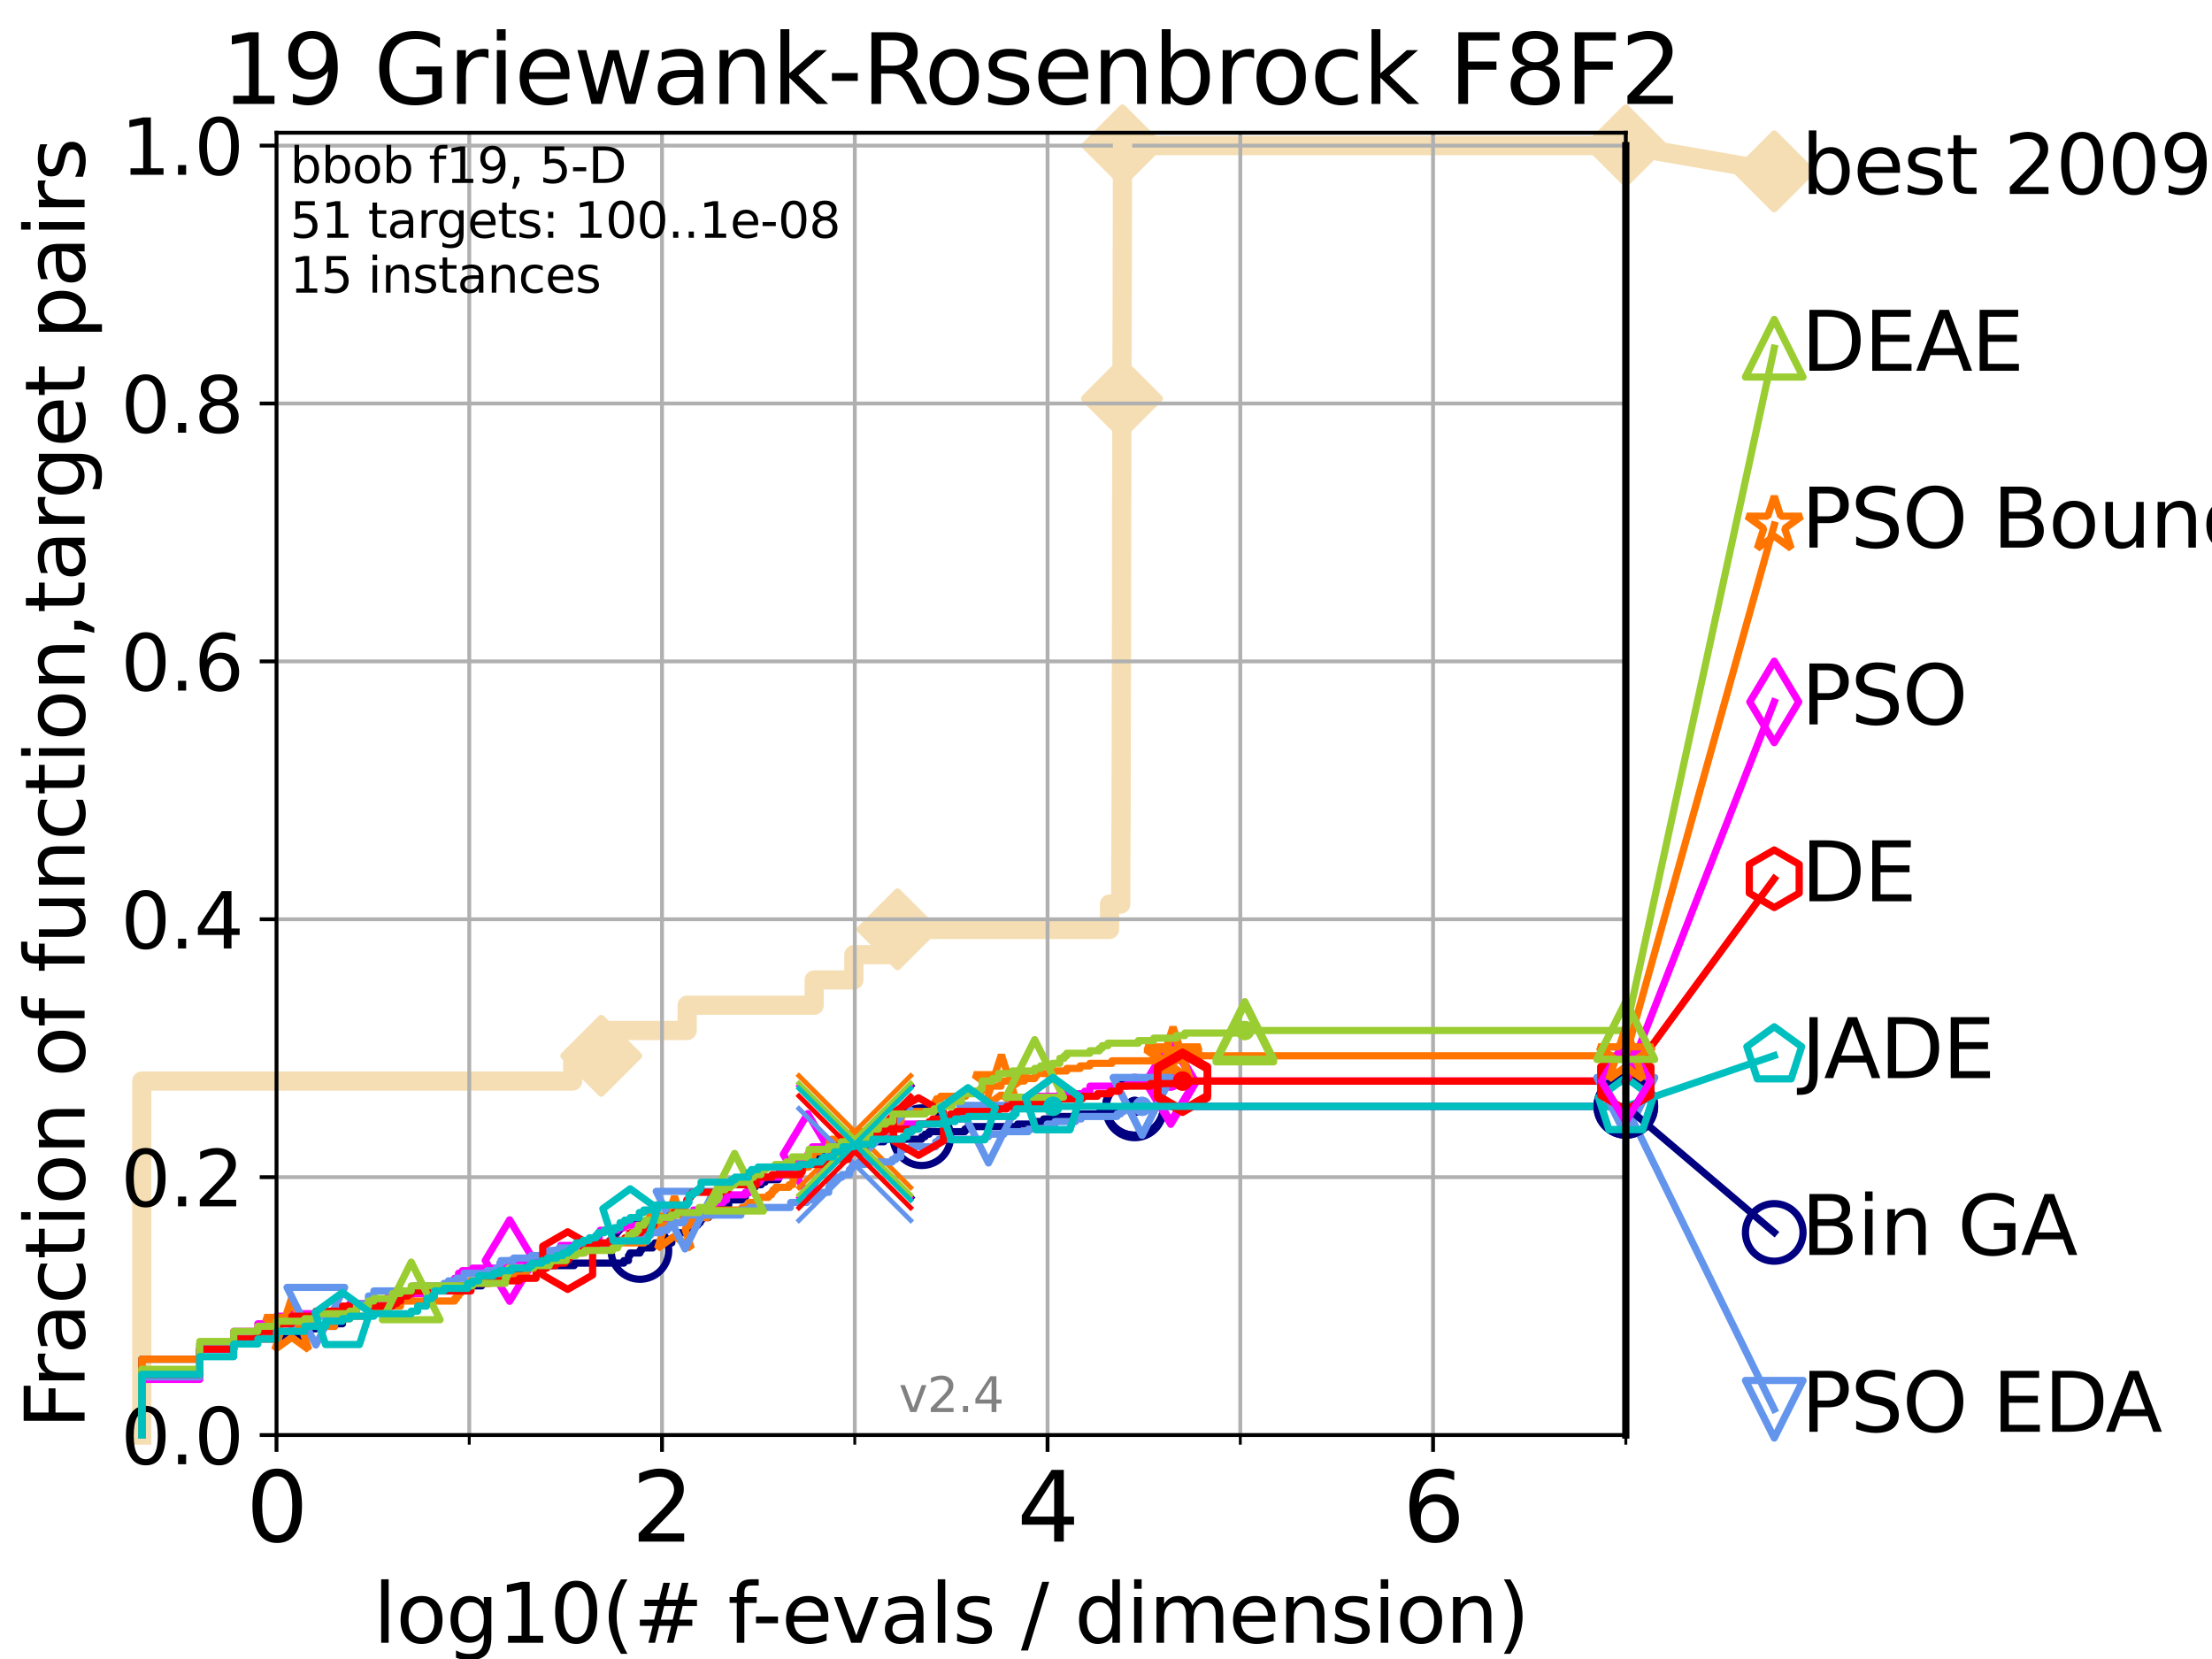 <?xml version="1.0" encoding="utf-8" standalone="no"?>
<!DOCTYPE svg PUBLIC "-//W3C//DTD SVG 1.1//EN"
  "http://www.w3.org/Graphics/SVG/1.1/DTD/svg11.dtd">
<svg height="345.6pt" version="1.1" viewBox="0 0 460.8 345.6" width="460.8pt" xmlns="http://www.w3.org/2000/svg" xmlns:xlink="http://www.w3.org/1999/xlink">
 <defs>
  <style type="text/css">*{stroke-linecap:butt;stroke-linejoin:round;}</style>
 </defs>
 <g id="figure_1">
  <g id="patch_1">
   <path d="M 0 345.6 
L 460.8 345.6 
L 460.8 0 
L 0 0 
z
" style="fill:#ffffff;"/>
  </g>
  <g id="axes_1">
   <g id="patch_2">
    <path d="M 57.6 298.944 
L 338.688 298.944 
L 338.688 27.648 
L 57.6 27.648 
z
" style="fill:#ffffff;"/>
   </g>
   <g id="line2d_1">
    <path d="M 29.533 298.944 
L 29.533 225.208 
L 119.301 225.208 
L 119.301 219.941 
L 125.256 219.941 
L 125.256 214.674 
L 143.144 214.674 
L 143.144 209.407 
L 169.605 209.407 
L 169.605 204.141 
L 177.877 204.141 
L 177.877 198.874 
L 186.972 198.874 
L 186.972 193.607 
L 231.137 193.607 
L 231.137 188.34 
L 233.471 188.34 
L 233.471 183.073 
L 233.491 183.073 
L 233.491 177.806 
L 233.509 177.806 
L 233.509 172.539 
L 233.536 172.539 
L 233.536 167.272 
L 233.553 167.272 
L 233.553 162.006 
L 233.563 162.006 
L 233.563 156.739 
L 233.578 156.739 
L 233.578 151.472 
L 233.585 151.472 
L 233.585 146.205 
L 233.593 146.205 
L 233.593 140.938 
L 233.611 140.938 
L 233.611 135.671 
L 233.623 135.671 
L 233.623 130.404 
L 233.634 130.404 
L 233.634 125.138 
L 233.639 125.138 
L 233.639 119.871 
L 233.647 119.871 
L 233.647 114.604 
L 233.655 114.604 
L 233.655 109.337 
L 233.662 109.337 
L 233.662 104.07 
L 233.683 104.07 
L 233.683 98.803 
L 233.696 98.803 
L 233.696 93.536 
L 233.701 93.536 
L 233.701 88.27 
L 233.708 88.27 
L 233.708 83.003 
L 233.72 83.003 
L 233.72 77.736 
L 233.736 77.736 
L 233.736 72.469 
L 233.752 72.469 
L 233.752 67.202 
L 233.766 67.202 
L 233.766 61.935 
L 233.78 61.935 
L 233.78 56.668 
L 233.791 56.668 
L 233.791 51.402 
L 233.801 51.402 
L 233.801 46.135 
L 233.812 46.135 
L 233.812 40.868 
L 233.825 40.868 
L 233.825 35.601 
L 233.835 35.601 
L 233.835 30.334 
L 338.688 30.334 
" style="fill:none;stroke:#f5deb3;stroke-linecap:square;stroke-width:4;"/>
   </g>
   <g id="line2d_2">
    <defs>
     <path d="M 0 7.778 
L 7.778 0 
L 0 -7.778 
L -7.778 0 
z
" id="m715869ce8f" style="stroke:#f5deb3;stroke-linejoin:miter;stroke-width:1.5;"/>
    </defs>
    <g>
     <use style="fill:#f5deb3;stroke:#f5deb3;stroke-linejoin:miter;stroke-width:1.5;" x="125.256" xlink:href="#m715869ce8f" y="219.941"/>
     <use style="fill:#f5deb3;stroke:#f5deb3;stroke-linejoin:miter;stroke-width:1.5;" x="186.972" xlink:href="#m715869ce8f" y="193.607"/>
     <use style="fill:#f5deb3;stroke:#f5deb3;stroke-linejoin:miter;stroke-width:1.5;" x="233.72" xlink:href="#m715869ce8f" y="83.003"/>
     <use style="fill:#f5deb3;stroke:#f5deb3;stroke-linejoin:miter;stroke-width:1.5;" x="233.835" xlink:href="#m715869ce8f" y="30.334"/>
     <use style="fill:#f5deb3;stroke:#f5deb3;stroke-linejoin:miter;stroke-width:1.5;" x="233.835" xlink:href="#m715869ce8f" y="30.334"/>
     <use style="fill:#f5deb3;stroke:#f5deb3;stroke-linejoin:miter;stroke-width:1.5;" x="338.688" xlink:href="#m715869ce8f" y="30.334"/>
    </g>
   </g>
   <g id="line2d_3">
    <path style="fill:none;stroke:#f5deb3;stroke-linecap:square;stroke-width:4;"/>
    <g/>
   </g>
   <g id="line2d_4">
    <path d="M 338.688 30.334 
L 369.608 35.706 
" style="fill:none;stroke:#f5deb3;stroke-linecap:square;stroke-width:4;"/>
    <g>
     <use style="fill:#f5deb3;stroke:#f5deb3;stroke-linejoin:miter;stroke-width:1.5;" x="338.688" xlink:href="#m715869ce8f" y="30.334"/>
     <use style="fill:#f5deb3;stroke:#f5deb3;stroke-linejoin:miter;stroke-width:1.5;" x="369.608" xlink:href="#m715869ce8f" y="35.706"/>
    </g>
   </g>
   <g id="matplotlib.axis_1">
    <g id="xtick_1">
     <g id="line2d_5">
      <path clip-path="url(#pf3db7f596b)" d="M 57.6 298.944 
L 57.6 27.648 
" style="fill:none;stroke:#b0b0b0;stroke-linecap:square;stroke-width:0.8;"/>
     </g>
     <g id="line2d_6">
      <defs>
       <path d="M 0 0 
L 0 3.5 
" id="m4713db6c55" style="stroke:#000000;stroke-width:0.8;"/>
      </defs>
      <g>
       <use style="stroke:#000000;stroke-width:0.8;" x="57.6" xlink:href="#m4713db6c55" y="298.944"/>
      </g>
     </g>
     <g id="text_1">
      <!-- 0 -->
      <g transform="translate(51.237 321.141)scale(0.2 -0.2)">
       <defs>
        <path d="M 2034 4250 
Q 1547 4250 1301 3770 
Q 1056 3291 1056 2328 
Q 1056 1369 1301 889 
Q 1547 409 2034 409 
Q 2525 409 2770 889 
Q 3016 1369 3016 2328 
Q 3016 3291 2770 3770 
Q 2525 4250 2034 4250 
z
M 2034 4750 
Q 2819 4750 3233 4129 
Q 3647 3509 3647 2328 
Q 3647 1150 3233 529 
Q 2819 -91 2034 -91 
Q 1250 -91 836 529 
Q 422 1150 422 2328 
Q 422 3509 836 4129 
Q 1250 4750 2034 4750 
z
" id="DejaVuSans-30" transform="scale(0.016)"/>
       </defs>
       <use xlink:href="#DejaVuSans-30"/>
      </g>
     </g>
    </g>
    <g id="xtick_2">
     <g id="line2d_7">
      <path clip-path="url(#pf3db7f596b)" d="M 137.911 298.944 
L 137.911 27.648 
" style="fill:none;stroke:#b0b0b0;stroke-linecap:square;stroke-width:0.8;"/>
     </g>
     <g id="line2d_8">
      <g>
       <use style="stroke:#000000;stroke-width:0.8;" x="137.911" xlink:href="#m4713db6c55" y="298.944"/>
      </g>
     </g>
     <g id="text_2">
      <!-- 2 -->
      <g transform="translate(131.548 321.141)scale(0.2 -0.2)">
       <defs>
        <path d="M 1228 531 
L 3431 531 
L 3431 0 
L 469 0 
L 469 531 
Q 828 903 1448 1529 
Q 2069 2156 2228 2338 
Q 2531 2678 2651 2914 
Q 2772 3150 2772 3378 
Q 2772 3750 2511 3984 
Q 2250 4219 1831 4219 
Q 1534 4219 1204 4116 
Q 875 4013 500 3803 
L 500 4441 
Q 881 4594 1212 4672 
Q 1544 4750 1819 4750 
Q 2544 4750 2975 4387 
Q 3406 4025 3406 3419 
Q 3406 3131 3298 2873 
Q 3191 2616 2906 2266 
Q 2828 2175 2409 1742 
Q 1991 1309 1228 531 
z
" id="DejaVuSans-32" transform="scale(0.016)"/>
       </defs>
       <use xlink:href="#DejaVuSans-32"/>
      </g>
     </g>
    </g>
    <g id="xtick_3">
     <g id="line2d_9">
      <path clip-path="url(#pf3db7f596b)" d="M 218.222 298.944 
L 218.222 27.648 
" style="fill:none;stroke:#b0b0b0;stroke-linecap:square;stroke-width:0.8;"/>
     </g>
     <g id="line2d_10">
      <g>
       <use style="stroke:#000000;stroke-width:0.8;" x="218.222" xlink:href="#m4713db6c55" y="298.944"/>
      </g>
     </g>
     <g id="text_3">
      <!-- 4 -->
      <g transform="translate(211.859 321.141)scale(0.2 -0.2)">
       <defs>
        <path d="M 2419 4116 
L 825 1625 
L 2419 1625 
L 2419 4116 
z
M 2253 4666 
L 3047 4666 
L 3047 1625 
L 3713 1625 
L 3713 1100 
L 3047 1100 
L 3047 0 
L 2419 0 
L 2419 1100 
L 313 1100 
L 313 1709 
L 2253 4666 
z
" id="DejaVuSans-34" transform="scale(0.016)"/>
       </defs>
       <use xlink:href="#DejaVuSans-34"/>
      </g>
     </g>
    </g>
    <g id="xtick_4">
     <g id="line2d_11">
      <path clip-path="url(#pf3db7f596b)" d="M 298.533 298.944 
L 298.533 27.648 
" style="fill:none;stroke:#b0b0b0;stroke-linecap:square;stroke-width:0.8;"/>
     </g>
     <g id="line2d_12">
      <g>
       <use style="stroke:#000000;stroke-width:0.8;" x="298.533" xlink:href="#m4713db6c55" y="298.944"/>
      </g>
     </g>
     <g id="text_4">
      <!-- 6 -->
      <g transform="translate(292.17 321.141)scale(0.2 -0.2)">
       <defs>
        <path d="M 2113 2584 
Q 1688 2584 1439 2293 
Q 1191 2003 1191 1497 
Q 1191 994 1439 701 
Q 1688 409 2113 409 
Q 2538 409 2786 701 
Q 3034 994 3034 1497 
Q 3034 2003 2786 2293 
Q 2538 2584 2113 2584 
z
M 3366 4563 
L 3366 3988 
Q 3128 4100 2886 4159 
Q 2644 4219 2406 4219 
Q 1781 4219 1451 3797 
Q 1122 3375 1075 2522 
Q 1259 2794 1537 2939 
Q 1816 3084 2150 3084 
Q 2853 3084 3261 2657 
Q 3669 2231 3669 1497 
Q 3669 778 3244 343 
Q 2819 -91 2113 -91 
Q 1303 -91 875 529 
Q 447 1150 447 2328 
Q 447 3434 972 4092 
Q 1497 4750 2381 4750 
Q 2619 4750 2861 4703 
Q 3103 4656 3366 4563 
z
" id="DejaVuSans-36" transform="scale(0.016)"/>
       </defs>
       <use xlink:href="#DejaVuSans-36"/>
      </g>
     </g>
    </g>
    <g id="xtick_5">
     <g id="line2d_13">
      <path clip-path="url(#pf3db7f596b)" d="M 97.755 298.944 
L 97.755 27.648 
" style="fill:none;stroke:#b0b0b0;stroke-linecap:square;stroke-width:0.8;"/>
     </g>
     <g id="line2d_14">
      <defs>
       <path d="M 0 0 
L 0 2 
" id="m2c5ce6d248" style="stroke:#000000;stroke-width:0.6;"/>
      </defs>
      <g>
       <use style="stroke:#000000;stroke-width:0.6;" x="97.755" xlink:href="#m2c5ce6d248" y="298.944"/>
      </g>
     </g>
    </g>
    <g id="xtick_6">
     <g id="line2d_15">
      <path clip-path="url(#pf3db7f596b)" d="M 178.066 298.944 
L 178.066 27.648 
" style="fill:none;stroke:#b0b0b0;stroke-linecap:square;stroke-width:0.8;"/>
     </g>
     <g id="line2d_16">
      <g>
       <use style="stroke:#000000;stroke-width:0.6;" x="178.066" xlink:href="#m2c5ce6d248" y="298.944"/>
      </g>
     </g>
    </g>
    <g id="xtick_7">
     <g id="line2d_17">
      <path clip-path="url(#pf3db7f596b)" d="M 258.377 298.944 
L 258.377 27.648 
" style="fill:none;stroke:#b0b0b0;stroke-linecap:square;stroke-width:0.8;"/>
     </g>
     <g id="line2d_18">
      <g>
       <use style="stroke:#000000;stroke-width:0.6;" x="258.377" xlink:href="#m2c5ce6d248" y="298.944"/>
      </g>
     </g>
    </g>
    <g id="xtick_8">
     <g id="line2d_19">
      <path clip-path="url(#pf3db7f596b)" d="M 338.688 298.944 
L 338.688 27.648 
" style="fill:none;stroke:#b0b0b0;stroke-linecap:square;stroke-width:0.8;"/>
     </g>
     <g id="line2d_20">
      <g>
       <use style="stroke:#000000;stroke-width:0.6;" x="338.688" xlink:href="#m2c5ce6d248" y="298.944"/>
      </g>
     </g>
    </g>
    <g id="text_5">
     <!-- log10(# f-evals / dimension) -->
     <g transform="translate(77.764 342.218)scale(0.17 -0.17)">
      <defs>
       <path d="M 603 4863 
L 1178 4863 
L 1178 0 
L 603 0 
L 603 4863 
z
" id="DejaVuSans-6c" transform="scale(0.016)"/>
       <path d="M 1959 3097 
Q 1497 3097 1228 2736 
Q 959 2375 959 1747 
Q 959 1119 1226 758 
Q 1494 397 1959 397 
Q 2419 397 2687 759 
Q 2956 1122 2956 1747 
Q 2956 2369 2687 2733 
Q 2419 3097 1959 3097 
z
M 1959 3584 
Q 2709 3584 3137 3096 
Q 3566 2609 3566 1747 
Q 3566 888 3137 398 
Q 2709 -91 1959 -91 
Q 1206 -91 779 398 
Q 353 888 353 1747 
Q 353 2609 779 3096 
Q 1206 3584 1959 3584 
z
" id="DejaVuSans-6f" transform="scale(0.016)"/>
       <path d="M 2906 1791 
Q 2906 2416 2648 2759 
Q 2391 3103 1925 3103 
Q 1463 3103 1205 2759 
Q 947 2416 947 1791 
Q 947 1169 1205 825 
Q 1463 481 1925 481 
Q 2391 481 2648 825 
Q 2906 1169 2906 1791 
z
M 3481 434 
Q 3481 -459 3084 -895 
Q 2688 -1331 1869 -1331 
Q 1566 -1331 1297 -1286 
Q 1028 -1241 775 -1147 
L 775 -588 
Q 1028 -725 1275 -790 
Q 1522 -856 1778 -856 
Q 2344 -856 2625 -561 
Q 2906 -266 2906 331 
L 2906 616 
Q 2728 306 2450 153 
Q 2172 0 1784 0 
Q 1141 0 747 490 
Q 353 981 353 1791 
Q 353 2603 747 3093 
Q 1141 3584 1784 3584 
Q 2172 3584 2450 3431 
Q 2728 3278 2906 2969 
L 2906 3500 
L 3481 3500 
L 3481 434 
z
" id="DejaVuSans-67" transform="scale(0.016)"/>
       <path d="M 794 531 
L 1825 531 
L 1825 4091 
L 703 3866 
L 703 4441 
L 1819 4666 
L 2450 4666 
L 2450 531 
L 3481 531 
L 3481 0 
L 794 0 
L 794 531 
z
" id="DejaVuSans-31" transform="scale(0.016)"/>
       <path d="M 1984 4856 
Q 1566 4138 1362 3434 
Q 1159 2731 1159 2009 
Q 1159 1288 1364 580 
Q 1569 -128 1984 -844 
L 1484 -844 
Q 1016 -109 783 600 
Q 550 1309 550 2009 
Q 550 2706 781 3412 
Q 1013 4119 1484 4856 
L 1984 4856 
z
" id="DejaVuSans-28" transform="scale(0.016)"/>
       <path d="M 3272 2816 
L 2363 2816 
L 2100 1772 
L 3016 1772 
L 3272 2816 
z
M 2803 4594 
L 2478 3297 
L 3391 3297 
L 3719 4594 
L 4219 4594 
L 3897 3297 
L 4872 3297 
L 4872 2816 
L 3775 2816 
L 3519 1772 
L 4513 1772 
L 4513 1294 
L 3397 1294 
L 3072 0 
L 2572 0 
L 2894 1294 
L 1978 1294 
L 1656 0 
L 1153 0 
L 1478 1294 
L 494 1294 
L 494 1772 
L 1594 1772 
L 1856 2816 
L 850 2816 
L 850 3297 
L 1978 3297 
L 2297 4594 
L 2803 4594 
z
" id="DejaVuSans-23" transform="scale(0.016)"/>
       <path id="DejaVuSans-20" transform="scale(0.016)"/>
       <path d="M 2375 4863 
L 2375 4384 
L 1825 4384 
Q 1516 4384 1395 4259 
Q 1275 4134 1275 3809 
L 1275 3500 
L 2222 3500 
L 2222 3053 
L 1275 3053 
L 1275 0 
L 697 0 
L 697 3053 
L 147 3053 
L 147 3500 
L 697 3500 
L 697 3744 
Q 697 4328 969 4595 
Q 1241 4863 1831 4863 
L 2375 4863 
z
" id="DejaVuSans-66" transform="scale(0.016)"/>
       <path d="M 313 2009 
L 1997 2009 
L 1997 1497 
L 313 1497 
L 313 2009 
z
" id="DejaVuSans-2d" transform="scale(0.016)"/>
       <path d="M 3597 1894 
L 3597 1613 
L 953 1613 
Q 991 1019 1311 708 
Q 1631 397 2203 397 
Q 2534 397 2845 478 
Q 3156 559 3463 722 
L 3463 178 
Q 3153 47 2828 -22 
Q 2503 -91 2169 -91 
Q 1331 -91 842 396 
Q 353 884 353 1716 
Q 353 2575 817 3079 
Q 1281 3584 2069 3584 
Q 2775 3584 3186 3129 
Q 3597 2675 3597 1894 
z
M 3022 2063 
Q 3016 2534 2758 2815 
Q 2500 3097 2075 3097 
Q 1594 3097 1305 2825 
Q 1016 2553 972 2059 
L 3022 2063 
z
" id="DejaVuSans-65" transform="scale(0.016)"/>
       <path d="M 191 3500 
L 800 3500 
L 1894 563 
L 2988 3500 
L 3597 3500 
L 2284 0 
L 1503 0 
L 191 3500 
z
" id="DejaVuSans-76" transform="scale(0.016)"/>
       <path d="M 2194 1759 
Q 1497 1759 1228 1600 
Q 959 1441 959 1056 
Q 959 750 1161 570 
Q 1363 391 1709 391 
Q 2188 391 2477 730 
Q 2766 1069 2766 1631 
L 2766 1759 
L 2194 1759 
z
M 3341 1997 
L 3341 0 
L 2766 0 
L 2766 531 
Q 2569 213 2275 61 
Q 1981 -91 1556 -91 
Q 1019 -91 701 211 
Q 384 513 384 1019 
Q 384 1609 779 1909 
Q 1175 2209 1959 2209 
L 2766 2209 
L 2766 2266 
Q 2766 2663 2505 2880 
Q 2244 3097 1772 3097 
Q 1472 3097 1187 3025 
Q 903 2953 641 2809 
L 641 3341 
Q 956 3463 1253 3523 
Q 1550 3584 1831 3584 
Q 2591 3584 2966 3190 
Q 3341 2797 3341 1997 
z
" id="DejaVuSans-61" transform="scale(0.016)"/>
       <path d="M 2834 3397 
L 2834 2853 
Q 2591 2978 2328 3040 
Q 2066 3103 1784 3103 
Q 1356 3103 1142 2972 
Q 928 2841 928 2578 
Q 928 2378 1081 2264 
Q 1234 2150 1697 2047 
L 1894 2003 
Q 2506 1872 2764 1633 
Q 3022 1394 3022 966 
Q 3022 478 2636 193 
Q 2250 -91 1575 -91 
Q 1294 -91 989 -36 
Q 684 19 347 128 
L 347 722 
Q 666 556 975 473 
Q 1284 391 1588 391 
Q 1994 391 2212 530 
Q 2431 669 2431 922 
Q 2431 1156 2273 1281 
Q 2116 1406 1581 1522 
L 1381 1569 
Q 847 1681 609 1914 
Q 372 2147 372 2553 
Q 372 3047 722 3315 
Q 1072 3584 1716 3584 
Q 2034 3584 2315 3537 
Q 2597 3491 2834 3397 
z
" id="DejaVuSans-73" transform="scale(0.016)"/>
       <path d="M 1625 4666 
L 2156 4666 
L 531 -594 
L 0 -594 
L 1625 4666 
z
" id="DejaVuSans-2f" transform="scale(0.016)"/>
       <path d="M 2906 2969 
L 2906 4863 
L 3481 4863 
L 3481 0 
L 2906 0 
L 2906 525 
Q 2725 213 2448 61 
Q 2172 -91 1784 -91 
Q 1150 -91 751 415 
Q 353 922 353 1747 
Q 353 2572 751 3078 
Q 1150 3584 1784 3584 
Q 2172 3584 2448 3432 
Q 2725 3281 2906 2969 
z
M 947 1747 
Q 947 1113 1208 752 
Q 1469 391 1925 391 
Q 2381 391 2643 752 
Q 2906 1113 2906 1747 
Q 2906 2381 2643 2742 
Q 2381 3103 1925 3103 
Q 1469 3103 1208 2742 
Q 947 2381 947 1747 
z
" id="DejaVuSans-64" transform="scale(0.016)"/>
       <path d="M 603 3500 
L 1178 3500 
L 1178 0 
L 603 0 
L 603 3500 
z
M 603 4863 
L 1178 4863 
L 1178 4134 
L 603 4134 
L 603 4863 
z
" id="DejaVuSans-69" transform="scale(0.016)"/>
       <path d="M 3328 2828 
Q 3544 3216 3844 3400 
Q 4144 3584 4550 3584 
Q 5097 3584 5394 3201 
Q 5691 2819 5691 2113 
L 5691 0 
L 5113 0 
L 5113 2094 
Q 5113 2597 4934 2840 
Q 4756 3084 4391 3084 
Q 3944 3084 3684 2787 
Q 3425 2491 3425 1978 
L 3425 0 
L 2847 0 
L 2847 2094 
Q 2847 2600 2669 2842 
Q 2491 3084 2119 3084 
Q 1678 3084 1418 2786 
Q 1159 2488 1159 1978 
L 1159 0 
L 581 0 
L 581 3500 
L 1159 3500 
L 1159 2956 
Q 1356 3278 1631 3431 
Q 1906 3584 2284 3584 
Q 2666 3584 2933 3390 
Q 3200 3197 3328 2828 
z
" id="DejaVuSans-6d" transform="scale(0.016)"/>
       <path d="M 3513 2113 
L 3513 0 
L 2938 0 
L 2938 2094 
Q 2938 2591 2744 2837 
Q 2550 3084 2163 3084 
Q 1697 3084 1428 2787 
Q 1159 2491 1159 1978 
L 1159 0 
L 581 0 
L 581 3500 
L 1159 3500 
L 1159 2956 
Q 1366 3272 1645 3428 
Q 1925 3584 2291 3584 
Q 2894 3584 3203 3211 
Q 3513 2838 3513 2113 
z
" id="DejaVuSans-6e" transform="scale(0.016)"/>
       <path d="M 513 4856 
L 1013 4856 
Q 1481 4119 1714 3412 
Q 1947 2706 1947 2009 
Q 1947 1309 1714 600 
Q 1481 -109 1013 -844 
L 513 -844 
Q 928 -128 1133 580 
Q 1338 1288 1338 2009 
Q 1338 2731 1133 3434 
Q 928 4138 513 4856 
z
" id="DejaVuSans-29" transform="scale(0.016)"/>
      </defs>
      <use xlink:href="#DejaVuSans-6c"/>
      <use x="27.783" xlink:href="#DejaVuSans-6f"/>
      <use x="88.965" xlink:href="#DejaVuSans-67"/>
      <use x="152.441" xlink:href="#DejaVuSans-31"/>
      <use x="216.064" xlink:href="#DejaVuSans-30"/>
      <use x="279.688" xlink:href="#DejaVuSans-28"/>
      <use x="318.701" xlink:href="#DejaVuSans-23"/>
      <use x="402.49" xlink:href="#DejaVuSans-20"/>
      <use x="434.277" xlink:href="#DejaVuSans-66"/>
      <use x="463.982" xlink:href="#DejaVuSans-2d"/>
      <use x="500.066" xlink:href="#DejaVuSans-65"/>
      <use x="561.59" xlink:href="#DejaVuSans-76"/>
      <use x="620.77" xlink:href="#DejaVuSans-61"/>
      <use x="682.049" xlink:href="#DejaVuSans-6c"/>
      <use x="709.832" xlink:href="#DejaVuSans-73"/>
      <use x="761.932" xlink:href="#DejaVuSans-20"/>
      <use x="793.719" xlink:href="#DejaVuSans-2f"/>
      <use x="827.41" xlink:href="#DejaVuSans-20"/>
      <use x="859.197" xlink:href="#DejaVuSans-64"/>
      <use x="922.674" xlink:href="#DejaVuSans-69"/>
      <use x="950.457" xlink:href="#DejaVuSans-6d"/>
      <use x="1047.869" xlink:href="#DejaVuSans-65"/>
      <use x="1109.393" xlink:href="#DejaVuSans-6e"/>
      <use x="1172.771" xlink:href="#DejaVuSans-73"/>
      <use x="1224.871" xlink:href="#DejaVuSans-69"/>
      <use x="1252.654" xlink:href="#DejaVuSans-6f"/>
      <use x="1313.836" xlink:href="#DejaVuSans-6e"/>
      <use x="1377.215" xlink:href="#DejaVuSans-29"/>
     </g>
    </g>
   </g>
   <g id="matplotlib.axis_2">
    <g id="ytick_1">
     <g id="line2d_21">
      <path clip-path="url(#pf3db7f596b)" d="M 57.6 298.944 
L 338.688 298.944 
" style="fill:none;stroke:#b0b0b0;stroke-linecap:square;stroke-width:0.8;"/>
     </g>
     <g id="line2d_22">
      <defs>
       <path d="M 0 0 
L -3.5 0 
" id="m36a23b8807" style="stroke:#000000;stroke-width:0.8;"/>
      </defs>
      <g>
       <use style="stroke:#000000;stroke-width:0.8;" x="57.6" xlink:href="#m36a23b8807" y="298.944"/>
      </g>
     </g>
     <g id="text_6">
      <!-- 0.0 -->
      <g transform="translate(25.155 305.023)scale(0.16 -0.16)">
       <defs>
        <path d="M 684 794 
L 1344 794 
L 1344 0 
L 684 0 
L 684 794 
z
" id="DejaVuSans-2e" transform="scale(0.016)"/>
       </defs>
       <use xlink:href="#DejaVuSans-30"/>
       <use x="63.623" xlink:href="#DejaVuSans-2e"/>
       <use x="95.41" xlink:href="#DejaVuSans-30"/>
      </g>
     </g>
    </g>
    <g id="ytick_2">
     <g id="line2d_23">
      <path clip-path="url(#pf3db7f596b)" d="M 57.6 245.222 
L 338.688 245.222 
" style="fill:none;stroke:#b0b0b0;stroke-linecap:square;stroke-width:0.8;"/>
     </g>
     <g id="line2d_24">
      <g>
       <use style="stroke:#000000;stroke-width:0.8;" x="57.6" xlink:href="#m36a23b8807" y="245.222"/>
      </g>
     </g>
     <g id="text_7">
      <!-- 0.2 -->
      <g transform="translate(25.155 251.301)scale(0.16 -0.16)">
       <use xlink:href="#DejaVuSans-30"/>
       <use x="63.623" xlink:href="#DejaVuSans-2e"/>
       <use x="95.41" xlink:href="#DejaVuSans-32"/>
      </g>
     </g>
    </g>
    <g id="ytick_3">
     <g id="line2d_25">
      <path clip-path="url(#pf3db7f596b)" d="M 57.6 191.5 
L 338.688 191.5 
" style="fill:none;stroke:#b0b0b0;stroke-linecap:square;stroke-width:0.8;"/>
     </g>
     <g id="line2d_26">
      <g>
       <use style="stroke:#000000;stroke-width:0.8;" x="57.6" xlink:href="#m36a23b8807" y="191.5"/>
      </g>
     </g>
     <g id="text_8">
      <!-- 0.4 -->
      <g transform="translate(25.155 197.579)scale(0.16 -0.16)">
       <use xlink:href="#DejaVuSans-30"/>
       <use x="63.623" xlink:href="#DejaVuSans-2e"/>
       <use x="95.41" xlink:href="#DejaVuSans-34"/>
      </g>
     </g>
    </g>
    <g id="ytick_4">
     <g id="line2d_27">
      <path clip-path="url(#pf3db7f596b)" d="M 57.6 137.778 
L 338.688 137.778 
" style="fill:none;stroke:#b0b0b0;stroke-linecap:square;stroke-width:0.8;"/>
     </g>
     <g id="line2d_28">
      <g>
       <use style="stroke:#000000;stroke-width:0.8;" x="57.6" xlink:href="#m36a23b8807" y="137.778"/>
      </g>
     </g>
     <g id="text_9">
      <!-- 0.6 -->
      <g transform="translate(25.155 143.857)scale(0.16 -0.16)">
       <use xlink:href="#DejaVuSans-30"/>
       <use x="63.623" xlink:href="#DejaVuSans-2e"/>
       <use x="95.41" xlink:href="#DejaVuSans-36"/>
      </g>
     </g>
    </g>
    <g id="ytick_5">
     <g id="line2d_29">
      <path clip-path="url(#pf3db7f596b)" d="M 57.6 84.056 
L 338.688 84.056 
" style="fill:none;stroke:#b0b0b0;stroke-linecap:square;stroke-width:0.8;"/>
     </g>
     <g id="line2d_30">
      <g>
       <use style="stroke:#000000;stroke-width:0.8;" x="57.6" xlink:href="#m36a23b8807" y="84.056"/>
      </g>
     </g>
     <g id="text_10">
      <!-- 0.8 -->
      <g transform="translate(25.155 90.135)scale(0.16 -0.16)">
       <defs>
        <path d="M 2034 2216 
Q 1584 2216 1326 1975 
Q 1069 1734 1069 1313 
Q 1069 891 1326 650 
Q 1584 409 2034 409 
Q 2484 409 2743 651 
Q 3003 894 3003 1313 
Q 3003 1734 2745 1975 
Q 2488 2216 2034 2216 
z
M 1403 2484 
Q 997 2584 770 2862 
Q 544 3141 544 3541 
Q 544 4100 942 4425 
Q 1341 4750 2034 4750 
Q 2731 4750 3128 4425 
Q 3525 4100 3525 3541 
Q 3525 3141 3298 2862 
Q 3072 2584 2669 2484 
Q 3125 2378 3379 2068 
Q 3634 1759 3634 1313 
Q 3634 634 3220 271 
Q 2806 -91 2034 -91 
Q 1263 -91 848 271 
Q 434 634 434 1313 
Q 434 1759 690 2068 
Q 947 2378 1403 2484 
z
M 1172 3481 
Q 1172 3119 1398 2916 
Q 1625 2713 2034 2713 
Q 2441 2713 2670 2916 
Q 2900 3119 2900 3481 
Q 2900 3844 2670 4047 
Q 2441 4250 2034 4250 
Q 1625 4250 1398 4047 
Q 1172 3844 1172 3481 
z
" id="DejaVuSans-38" transform="scale(0.016)"/>
       </defs>
       <use xlink:href="#DejaVuSans-30"/>
       <use x="63.623" xlink:href="#DejaVuSans-2e"/>
       <use x="95.41" xlink:href="#DejaVuSans-38"/>
      </g>
     </g>
    </g>
    <g id="ytick_6">
     <g id="line2d_31">
      <path clip-path="url(#pf3db7f596b)" d="M 57.6 30.334 
L 338.688 30.334 
" style="fill:none;stroke:#b0b0b0;stroke-linecap:square;stroke-width:0.8;"/>
     </g>
     <g id="line2d_32">
      <g>
       <use style="stroke:#000000;stroke-width:0.8;" x="57.6" xlink:href="#m36a23b8807" y="30.334"/>
      </g>
     </g>
     <g id="text_11">
      <!-- 1.0 -->
      <g transform="translate(25.155 36.413)scale(0.16 -0.16)">
       <use xlink:href="#DejaVuSans-31"/>
       <use x="63.623" xlink:href="#DejaVuSans-2e"/>
       <use x="95.41" xlink:href="#DejaVuSans-30"/>
      </g>
     </g>
    </g>
    <g id="text_12">
     <!-- Fraction of function,target pairs -->
     <g transform="translate(17.62 297.681)rotate(-90)scale(0.17 -0.17)">
      <defs>
       <path d="M 628 4666 
L 3309 4666 
L 3309 4134 
L 1259 4134 
L 1259 2759 
L 3109 2759 
L 3109 2228 
L 1259 2228 
L 1259 0 
L 628 0 
L 628 4666 
z
" id="DejaVuSans-46" transform="scale(0.016)"/>
       <path d="M 2631 2963 
Q 2534 3019 2420 3045 
Q 2306 3072 2169 3072 
Q 1681 3072 1420 2755 
Q 1159 2438 1159 1844 
L 1159 0 
L 581 0 
L 581 3500 
L 1159 3500 
L 1159 2956 
Q 1341 3275 1631 3429 
Q 1922 3584 2338 3584 
Q 2397 3584 2469 3576 
Q 2541 3569 2628 3553 
L 2631 2963 
z
" id="DejaVuSans-72" transform="scale(0.016)"/>
       <path d="M 3122 3366 
L 3122 2828 
Q 2878 2963 2633 3030 
Q 2388 3097 2138 3097 
Q 1578 3097 1268 2742 
Q 959 2388 959 1747 
Q 959 1106 1268 751 
Q 1578 397 2138 397 
Q 2388 397 2633 464 
Q 2878 531 3122 666 
L 3122 134 
Q 2881 22 2623 -34 
Q 2366 -91 2075 -91 
Q 1284 -91 818 406 
Q 353 903 353 1747 
Q 353 2603 823 3093 
Q 1294 3584 2113 3584 
Q 2378 3584 2631 3529 
Q 2884 3475 3122 3366 
z
" id="DejaVuSans-63" transform="scale(0.016)"/>
       <path d="M 1172 4494 
L 1172 3500 
L 2356 3500 
L 2356 3053 
L 1172 3053 
L 1172 1153 
Q 1172 725 1289 603 
Q 1406 481 1766 481 
L 2356 481 
L 2356 0 
L 1766 0 
Q 1100 0 847 248 
Q 594 497 594 1153 
L 594 3053 
L 172 3053 
L 172 3500 
L 594 3500 
L 594 4494 
L 1172 4494 
z
" id="DejaVuSans-74" transform="scale(0.016)"/>
       <path d="M 544 1381 
L 544 3500 
L 1119 3500 
L 1119 1403 
Q 1119 906 1312 657 
Q 1506 409 1894 409 
Q 2359 409 2629 706 
Q 2900 1003 2900 1516 
L 2900 3500 
L 3475 3500 
L 3475 0 
L 2900 0 
L 2900 538 
Q 2691 219 2414 64 
Q 2138 -91 1772 -91 
Q 1169 -91 856 284 
Q 544 659 544 1381 
z
M 1991 3584 
L 1991 3584 
z
" id="DejaVuSans-75" transform="scale(0.016)"/>
       <path d="M 750 794 
L 1409 794 
L 1409 256 
L 897 -744 
L 494 -744 
L 750 256 
L 750 794 
z
" id="DejaVuSans-2c" transform="scale(0.016)"/>
       <path d="M 1159 525 
L 1159 -1331 
L 581 -1331 
L 581 3500 
L 1159 3500 
L 1159 2969 
Q 1341 3281 1617 3432 
Q 1894 3584 2278 3584 
Q 2916 3584 3314 3078 
Q 3713 2572 3713 1747 
Q 3713 922 3314 415 
Q 2916 -91 2278 -91 
Q 1894 -91 1617 61 
Q 1341 213 1159 525 
z
M 3116 1747 
Q 3116 2381 2855 2742 
Q 2594 3103 2138 3103 
Q 1681 3103 1420 2742 
Q 1159 2381 1159 1747 
Q 1159 1113 1420 752 
Q 1681 391 2138 391 
Q 2594 391 2855 752 
Q 3116 1113 3116 1747 
z
" id="DejaVuSans-70" transform="scale(0.016)"/>
      </defs>
      <use xlink:href="#DejaVuSans-46"/>
      <use x="50.27" xlink:href="#DejaVuSans-72"/>
      <use x="91.383" xlink:href="#DejaVuSans-61"/>
      <use x="152.662" xlink:href="#DejaVuSans-63"/>
      <use x="207.643" xlink:href="#DejaVuSans-74"/>
      <use x="246.852" xlink:href="#DejaVuSans-69"/>
      <use x="274.635" xlink:href="#DejaVuSans-6f"/>
      <use x="335.816" xlink:href="#DejaVuSans-6e"/>
      <use x="399.195" xlink:href="#DejaVuSans-20"/>
      <use x="430.982" xlink:href="#DejaVuSans-6f"/>
      <use x="492.164" xlink:href="#DejaVuSans-66"/>
      <use x="527.369" xlink:href="#DejaVuSans-20"/>
      <use x="559.156" xlink:href="#DejaVuSans-66"/>
      <use x="594.361" xlink:href="#DejaVuSans-75"/>
      <use x="657.74" xlink:href="#DejaVuSans-6e"/>
      <use x="721.119" xlink:href="#DejaVuSans-63"/>
      <use x="776.1" xlink:href="#DejaVuSans-74"/>
      <use x="815.309" xlink:href="#DejaVuSans-69"/>
      <use x="843.092" xlink:href="#DejaVuSans-6f"/>
      <use x="904.273" xlink:href="#DejaVuSans-6e"/>
      <use x="967.652" xlink:href="#DejaVuSans-2c"/>
      <use x="999.439" xlink:href="#DejaVuSans-74"/>
      <use x="1038.648" xlink:href="#DejaVuSans-61"/>
      <use x="1099.928" xlink:href="#DejaVuSans-72"/>
      <use x="1139.291" xlink:href="#DejaVuSans-67"/>
      <use x="1202.768" xlink:href="#DejaVuSans-65"/>
      <use x="1264.291" xlink:href="#DejaVuSans-74"/>
      <use x="1303.5" xlink:href="#DejaVuSans-20"/>
      <use x="1335.287" xlink:href="#DejaVuSans-70"/>
      <use x="1398.764" xlink:href="#DejaVuSans-61"/>
      <use x="1460.043" xlink:href="#DejaVuSans-69"/>
      <use x="1487.826" xlink:href="#DejaVuSans-72"/>
      <use x="1528.939" xlink:href="#DejaVuSans-73"/>
     </g>
    </g>
   </g>
   <g id="line2d_33">
    <defs>
     <path d="M 0 1.5 
C 0.398 1.5 0.779 1.342 1.061 1.061 
C 1.342 0.779 1.5 0.398 1.5 0 
C 1.5 -0.398 1.342 -0.779 1.061 -1.061 
C 0.779 -1.342 0.398 -1.5 0 -1.5 
C -0.398 -1.5 -0.779 -1.342 -1.061 -1.061 
C -1.342 -0.779 -1.5 -0.398 -1.5 0 
C -1.5 0.398 -1.342 0.779 -1.061 1.061 
C -0.779 1.342 -0.398 1.5 0 1.5 
z
" id="mcd693cb9c0" style="stroke:#f5deb3;"/>
    </defs>
    <g>
     <use style="fill:#f5deb3;stroke:#f5deb3;" x="233.835" xlink:href="#mcd693cb9c0" y="30.334"/>
     <use style="fill:#f5deb3;stroke:#f5deb3;" x="233.835" xlink:href="#mcd693cb9c0" y="30.334"/>
    </g>
   </g>
   <g id="line2d_34">
    <defs>
     <path d="M 0 1.5 
C 0.398 1.5 0.779 1.342 1.061 1.061 
C 1.342 0.779 1.5 0.398 1.5 0 
C 1.5 -0.398 1.342 -0.779 1.061 -1.061 
C 0.779 -1.342 0.398 -1.5 0 -1.5 
C -0.398 -1.5 -0.779 -1.342 -1.061 -1.061 
C -1.342 -0.779 -1.5 -0.398 -1.5 0 
C -1.5 0.398 -1.342 0.779 -1.061 1.061 
C -0.779 1.342 -0.398 1.5 0 1.5 
z
" id="m66492761f9" style="stroke:#000080;"/>
    </defs>
    <g>
     <use style="fill:#000080;stroke:#000080;" x="236.372" xlink:href="#m66492761f9" y="230.475"/>
     <use style="fill:#000080;stroke:#000080;" x="236.372" xlink:href="#m66492761f9" y="230.475"/>
    </g>
   </g>
   <g id="line2d_35">
    <path d="M 29.533 298.944 
L 29.533 283.143 
L 41.621 283.143 
L 41.621 281.037 
L 48.692 281.037 
L 48.692 278.93 
L 57.6 278.93 
L 57.6 278.403 
L 63.468 278.403 
L 63.468 276.823 
L 65.797 276.823 
L 65.797 276.296 
L 69.688 276.296 
L 69.688 275.77 
L 71.35 275.77 
L 71.35 274.19 
L 72.868 274.19 
L 72.868 272.083 
L 77.885 272.083 
L 77.885 271.556 
L 80.881 271.556 
L 80.881 270.503 
L 81.776 270.503 
L 81.776 269.45 
L 88.847 269.45 
L 88.847 268.396 
L 95.125 268.396 
L 95.125 267.87 
L 100.344 267.87 
L 100.344 267.343 
L 100.935 267.343 
L 100.935 266.289 
L 103.623 266.289 
L 103.623 265.763 
L 104.115 265.763 
L 104.115 264.709 
L 109.132 264.709 
L 109.132 264.183 
L 109.843 264.183 
L 109.843 263.656 
L 119.603 263.656 
L 119.603 263.129 
L 129.964 263.129 
L 129.964 262.603 
L 130.927 262.603 
L 130.927 261.549 
L 131.236 261.549 
L 131.236 261.023 
L 133.307 261.023 
L 133.307 260.496 
L 133.623 260.496 
L 133.623 259.969 
L 135.957 259.969 
L 135.957 259.443 
L 136.457 259.443 
L 136.457 258.916 
L 139.949 258.916 
L 140.011 257.862 
L 141.119 257.862 
L 141.119 256.809 
L 143.041 256.809 
L 143.041 256.282 
L 143.903 256.282 
L 143.903 255.229 
L 145.373 255.229 
L 145.373 254.702 
L 145.866 254.702 
L 145.866 254.176 
L 146.173 254.176 
L 146.173 253.649 
L 147.59 253.649 
L 147.59 253.122 
L 148.142 253.122 
L 148.142 252.596 
L 149.539 252.596 
L 149.539 251.542 
L 150.258 251.542 
L 150.258 251.016 
L 151.803 251.016 
L 151.803 249.962 
L 154.547 249.962 
L 154.547 249.436 
L 155.258 249.436 
L 155.258 248.909 
L 155.387 248.909 
L 155.387 248.382 
L 156.163 248.382 
L 156.163 247.329 
L 157.278 247.329 
L 157.278 246.802 
L 158.583 246.802 
L 158.583 246.275 
L 159.375 246.275 
L 159.375 245.749 
L 162.139 245.749 
L 162.139 244.695 
L 162.407 244.695 
L 162.407 244.169 
L 163.193 244.169 
L 163.193 243.642 
L 163.542 243.642 
L 163.542 243.115 
L 164.683 243.115 
L 164.683 242.589 
L 167.672 242.589 
L 167.672 242.062 
L 170.152 242.062 
L 170.152 241.009 
L 170.451 241.009 
L 170.451 240.482 
L 171.279 240.482 
L 171.279 239.428 
L 172.626 239.428 
L 172.626 238.902 
L 174.03 238.902 
L 174.03 238.375 
L 177.318 238.375 
L 177.318 237.848 
L 184.137 237.848 
L 184.137 237.322 
L 192.015 237.322 
L 192.015 236.795 
L 192.706 236.795 
L 192.706 236.268 
L 193.562 236.268 
L 193.562 235.742 
L 200.992 235.742 
L 200.992 235.215 
L 201.643 235.215 
L 201.643 234.688 
L 211.988 234.688 
L 211.988 234.162 
L 215.434 234.162 
L 215.434 233.635 
L 217.397 233.635 
L 217.397 233.108 
L 219.971 233.108 
L 219.971 232.582 
L 224.215 232.582 
L 224.215 232.055 
L 229.114 232.055 
L 229.114 231.528 
L 233.672 231.528 
L 233.672 231.001 
L 236.372 231.001 
L 236.372 230.475 
L 338.688 230.475 
L 338.688 230.475 
" style="fill:none;stroke:#000080;stroke-linecap:square;stroke-width:1.5;"/>
   </g>
   <g id="line2d_36">
    <defs>
     <path d="M 0 6 
C 1.591 6 3.117 5.368 4.243 4.243 
C 5.368 3.117 6 1.591 6 0 
C 6 -1.591 5.368 -3.117 4.243 -4.243 
C 3.117 -5.368 1.591 -6 0 -6 
C -1.591 -6 -3.117 -5.368 -4.243 -4.243 
C -5.368 -3.117 -6 -1.591 -6 0 
C -6 1.591 -5.368 3.117 -4.243 4.243 
C -3.117 5.368 -1.591 6 0 6 
z
" id="m4c981ae7ba" style="stroke:#000080;stroke-width:1.5;"/>
    </defs>
    <g>
     <use style="fill-opacity:0;stroke:#000080;stroke-width:1.5;" x="133.307" xlink:href="#m4c981ae7ba" y="260.496"/>
     <use style="fill-opacity:0;stroke:#000080;stroke-width:1.5;" x="192.015" xlink:href="#m4c981ae7ba" y="236.795"/>
     <use style="fill-opacity:0;stroke:#000080;stroke-width:1.5;" x="236.372" xlink:href="#m4c981ae7ba" y="231.001"/>
     <use style="fill-opacity:0;stroke:#000080;stroke-width:1.5;" x="236.372" xlink:href="#m4c981ae7ba" y="230.475"/>
     <use style="fill-opacity:0;stroke:#000080;stroke-width:1.5;" x="236.372" xlink:href="#m4c981ae7ba" y="230.475"/>
     <use style="fill-opacity:0;stroke:#000080;stroke-width:1.5;" x="338.688" xlink:href="#m4c981ae7ba" y="230.475"/>
    </g>
   </g>
   <g id="line2d_37">
    <path style="fill:none;stroke:#000080;stroke-linecap:square;stroke-width:1.5;"/>
    <g/>
   </g>
   <g id="line2d_38">
    <path clip-path="url(#pf3db7f596b)" d="M 178.329 237.848 
" style="fill:none;stroke:#000080;stroke-linecap:square;stroke-width:1.5;"/>
    <defs>
     <path d="M -12 12 
L 12 -12 
M -12 -12 
L 12 12 
" id="mfaef79445d" style="stroke:#000080;"/>
    </defs>
    <g clip-path="url(#pf3db7f596b)">
     <use style="fill:#000080;stroke:#000080;" x="178.329" xlink:href="#mfaef79445d" y="237.848"/>
    </g>
   </g>
   <g id="line2d_39">
    <defs>
     <path d="M 0 1.5 
C 0.398 1.5 0.779 1.342 1.061 1.061 
C 1.342 0.779 1.5 0.398 1.5 0 
C 1.5 -0.398 1.342 -0.779 1.061 -1.061 
C 0.779 -1.342 0.398 -1.5 0 -1.5 
C -0.398 -1.5 -0.779 -1.342 -1.061 -1.061 
C -1.342 -0.779 -1.5 -0.398 -1.5 0 
C -1.5 0.398 -1.342 0.779 -1.061 1.061 
C -0.779 1.342 -0.398 1.5 0 1.5 
z
" id="m47425628ce" style="stroke:#ff00ff;"/>
    </defs>
    <g>
     <use style="fill:#ff00ff;stroke:#ff00ff;" x="243.892" xlink:href="#m47425628ce" y="225.208"/>
     <use style="fill:#ff00ff;stroke:#ff00ff;" x="243.892" xlink:href="#m47425628ce" y="225.208"/>
    </g>
   </g>
   <g id="line2d_40">
    <path d="M 29.533 298.944 
L 29.533 287.357 
L 41.621 287.357 
L 41.621 281.037 
L 48.692 281.037 
L 48.692 277.35 
L 53.709 277.35 
L 53.709 275.77 
L 57.6 275.77 
L 57.6 274.19 
L 60.78 274.19 
L 60.78 273.663 
L 71.35 273.663 
L 71.35 273.136 
L 72.868 273.136 
L 72.868 271.556 
L 77.885 271.556 
L 77.885 271.03 
L 80.881 271.03 
L 80.881 269.976 
L 85.667 269.976 
L 85.667 269.45 
L 89.973 269.45 
L 89.973 268.923 
L 94.295 268.923 
L 94.295 267.87 
L 94.715 267.87 
L 94.715 266.289 
L 95.526 266.289 
L 95.526 265.236 
L 96.301 265.236 
L 96.301 264.709 
L 98.439 264.709 
L 98.439 264.183 
L 105.952 264.183 
L 105.952 263.656 
L 106.169 263.656 
L 106.169 262.603 
L 111.023 262.603 
L 111.023 262.076 
L 112.877 262.076 
L 112.877 261.549 
L 113.874 261.549 
L 113.874 261.023 
L 115.46 261.023 
L 115.46 260.496 
L 116.68 260.496 
L 116.68 259.969 
L 116.798 259.969 
L 116.798 259.443 
L 121.844 259.443 
L 121.844 258.916 
L 124.52 258.916 
L 124.52 257.862 
L 124.818 257.862 
L 124.818 256.809 
L 125.038 256.809 
L 125.038 256.282 
L 128.65 256.282 
L 128.65 255.756 
L 130.019 255.756 
L 130.019 255.229 
L 135.362 255.229 
L 135.362 254.702 
L 138.561 254.702 
L 138.561 254.176 
L 138.96 254.176 
L 138.96 253.649 
L 139.221 253.649 
L 139.221 253.122 
L 140.886 253.122 
L 140.886 252.596 
L 144.463 252.596 
L 144.463 252.069 
L 148.161 252.069 
L 148.161 251.542 
L 148.771 251.542 
L 148.771 251.016 
L 148.92 251.016 
L 148.92 250.489 
L 150.716 250.489 
L 150.716 249.962 
L 151.357 249.962 
L 151.357 248.909 
L 155.284 248.909 
L 155.284 248.382 
L 156.297 248.382 
L 156.297 247.855 
L 156.718 247.855 
L 156.718 246.802 
L 157.116 246.802 
L 157.116 246.275 
L 158.261 246.275 
L 158.261 245.749 
L 158.594 245.749 
L 158.594 245.222 
L 162.424 245.222 
L 162.424 244.169 
L 163.828 244.169 
L 163.828 243.642 
L 163.97 243.642 
L 163.97 243.115 
L 164.795 243.115 
L 164.795 242.589 
L 165.382 242.589 
L 165.382 242.062 
L 167.158 242.062 
L 167.158 241.535 
L 168.257 241.535 
L 168.257 240.482 
L 169.233 240.482 
L 169.233 238.902 
L 175.261 238.902 
L 175.261 238.375 
L 176.677 238.375 
L 176.677 237.848 
L 179.852 237.848 
L 179.852 237.322 
L 184.031 237.322 
L 184.031 236.795 
L 185.93 236.795 
L 186.035 234.688 
L 186.291 234.688 
L 186.291 234.162 
L 194.747 234.162 
L 194.747 233.635 
L 196.872 233.635 
L 196.872 233.108 
L 200.304 233.108 
L 200.304 232.055 
L 201.978 232.055 
L 201.978 231.001 
L 204.689 231.001 
L 204.689 230.475 
L 210.92 230.475 
L 210.92 229.948 
L 211.417 229.948 
L 211.417 229.421 
L 214.199 229.421 
L 214.199 228.895 
L 215.549 228.895 
L 215.549 228.368 
L 220.814 228.368 
L 220.814 227.841 
L 225.98 227.841 
L 225.98 227.315 
L 227.038 227.315 
L 227.063 226.261 
L 234.845 226.261 
L 234.845 225.735 
L 243.892 225.735 
L 243.892 225.208 
L 338.688 225.208 
L 338.688 225.208 
" style="fill:none;stroke:#ff00ff;stroke-linecap:square;stroke-width:1.5;"/>
   </g>
   <g id="line2d_41">
    <defs>
     <path d="M 0 8.485 
L 5.091 0 
L 0 -8.485 
L -5.091 0 
z
" id="m2252ce5d7d" style="stroke:#ff00ff;stroke-linejoin:miter;stroke-width:1.5;"/>
    </defs>
    <g>
     <use style="fill-opacity:0;stroke:#ff00ff;stroke-linejoin:miter;stroke-width:1.5;" x="106.169" xlink:href="#m2252ce5d7d" y="262.603"/>
     <use style="fill-opacity:0;stroke:#ff00ff;stroke-linejoin:miter;stroke-width:1.5;" x="168.257" xlink:href="#m2252ce5d7d" y="240.482"/>
     <use style="fill-opacity:0;stroke:#ff00ff;stroke-linejoin:miter;stroke-width:1.5;" x="243.892" xlink:href="#m2252ce5d7d" y="225.735"/>
     <use style="fill-opacity:0;stroke:#ff00ff;stroke-linejoin:miter;stroke-width:1.5;" x="243.892" xlink:href="#m2252ce5d7d" y="225.208"/>
     <use style="fill-opacity:0;stroke:#ff00ff;stroke-linejoin:miter;stroke-width:1.5;" x="243.892" xlink:href="#m2252ce5d7d" y="225.208"/>
     <use style="fill-opacity:0;stroke:#ff00ff;stroke-linejoin:miter;stroke-width:1.5;" x="338.688" xlink:href="#m2252ce5d7d" y="225.208"/>
    </g>
   </g>
   <g id="line2d_42">
    <path style="fill:none;stroke:#ff00ff;stroke-linecap:square;stroke-width:1.5;"/>
    <g/>
   </g>
   <g id="line2d_43">
    <path clip-path="url(#pf3db7f596b)" d="M 178.066 237.848 
" style="fill:none;stroke:#ff00ff;stroke-linecap:square;stroke-width:1.5;"/>
    <defs>
     <path d="M -12 12 
L 12 -12 
M -12 -12 
L 12 12 
" id="m8e44e4477b" style="stroke:#ff00ff;"/>
    </defs>
    <g clip-path="url(#pf3db7f596b)">
     <use style="fill:#ff00ff;stroke:#ff00ff;" x="178.066" xlink:href="#m8e44e4477b" y="237.848"/>
    </g>
   </g>
   <g id="line2d_44">
    <defs>
     <path d="M 0 1.5 
C 0.398 1.5 0.779 1.342 1.061 1.061 
C 1.342 0.779 1.5 0.398 1.5 0 
C 1.5 -0.398 1.342 -0.779 1.061 -1.061 
C 0.779 -1.342 0.398 -1.5 0 -1.5 
C -0.398 -1.5 -0.779 -1.342 -1.061 -1.061 
C -1.342 -0.779 -1.5 -0.398 -1.5 0 
C -1.5 0.398 -1.342 0.779 -1.061 1.061 
C -0.779 1.342 -0.398 1.5 0 1.5 
z
" id="mc0a24c11c5" style="stroke:#ff7500;"/>
    </defs>
    <g>
     <use style="fill:#ff7500;stroke:#ff7500;" x="244.358" xlink:href="#mc0a24c11c5" y="219.941"/>
     <use style="fill:#ff7500;stroke:#ff7500;" x="244.358" xlink:href="#mc0a24c11c5" y="219.941"/>
    </g>
   </g>
   <g id="line2d_45">
    <path d="M 29.533 298.944 
L 29.533 283.143 
L 41.621 283.143 
L 41.621 279.983 
L 48.692 279.983 
L 48.692 278.93 
L 57.6 278.93 
L 57.6 277.35 
L 60.78 277.35 
L 60.78 276.296 
L 69.688 276.296 
L 69.688 274.716 
L 72.868 274.716 
L 72.868 274.19 
L 76.759 274.19 
L 76.759 273.136 
L 78.942 273.136 
L 78.942 272.61 
L 80.881 272.61 
L 80.881 272.083 
L 83.438 272.083 
L 83.438 271.03 
L 94.715 271.03 
L 94.715 270.503 
L 95.125 270.503 
L 95.125 269.976 
L 95.526 269.976 
L 95.526 269.45 
L 95.918 269.45 
L 95.918 268.923 
L 96.301 268.923 
L 96.301 268.396 
L 97.044 268.396 
L 97.044 267.87 
L 98.101 267.87 
L 98.101 266.816 
L 100.935 266.816 
L 100.935 266.289 
L 103.118 266.289 
L 103.118 265.763 
L 109.668 265.763 
L 109.668 264.183 
L 111.82 264.183 
L 111.82 263.656 
L 112.877 263.656 
L 112.877 263.129 
L 114.284 263.129 
L 114.284 262.603 
L 114.685 262.603 
L 114.685 262.076 
L 114.947 262.076 
L 114.947 261.549 
L 116.798 261.549 
L 116.798 261.023 
L 117.03 261.023 
L 117.03 260.496 
L 120.477 260.496 
L 120.477 259.969 
L 122.277 259.969 
L 122.277 259.443 
L 128.591 259.443 
L 128.591 258.916 
L 134.236 258.916 
L 134.236 258.389 
L 134.407 258.389 
L 134.407 256.809 
L 134.953 256.809 
L 134.953 256.282 
L 135.602 256.282 
L 135.602 255.756 
L 137.665 255.756 
L 137.665 255.229 
L 140.499 255.229 
L 140.499 254.702 
L 142.726 254.702 
L 142.726 254.176 
L 144.463 254.176 
L 144.463 253.649 
L 147.45 253.649 
L 147.45 253.122 
L 148.583 253.122 
L 148.583 252.596 
L 149.468 252.596 
L 149.468 252.069 
L 154.561 252.069 
L 154.561 251.542 
L 155.654 251.542 
L 155.654 251.016 
L 155.978 251.016 
L 155.978 250.489 
L 158.086 250.489 
L 158.086 249.436 
L 160.055 249.436 
L 160.055 248.909 
L 160.718 248.909 
L 160.718 248.382 
L 161.045 248.382 
L 161.045 247.855 
L 161.601 247.855 
L 161.601 247.329 
L 164.387 247.329 
L 164.387 246.802 
L 165.128 246.802 
L 165.208 245.749 
L 165.346 245.749 
L 165.346 244.695 
L 166.426 244.695 
L 166.446 243.642 
L 167.34 243.642 
L 167.34 243.115 
L 168.464 243.115 
L 168.464 241.535 
L 169 241.535 
L 169 241.009 
L 169.349 241.009 
L 169.349 240.482 
L 169.526 240.482 
L 169.526 239.955 
L 170.698 239.955 
L 170.698 239.428 
L 172.777 239.428 
L 172.777 237.848 
L 173.248 237.848 
L 173.248 237.322 
L 174.867 237.322 
L 174.867 236.795 
L 177.412 236.795 
L 177.412 236.268 
L 177.567 236.268 
L 177.567 235.742 
L 184.884 235.742 
L 184.929 233.635 
L 187.71 233.635 
L 187.71 232.582 
L 187.911 232.582 
L 187.911 232.055 
L 190.105 232.055 
L 190.105 231.528 
L 194.572 231.528 
L 194.572 229.948 
L 194.815 229.948 
L 194.815 229.421 
L 195.097 229.421 
L 195.097 228.895 
L 195.978 228.895 
L 195.978 228.368 
L 201.157 228.368 
L 201.157 227.315 
L 204.591 227.315 
L 204.591 226.788 
L 204.888 226.788 
L 204.888 226.261 
L 208.536 226.261 
L 208.597 225.208 
L 213.382 225.208 
L 213.382 224.681 
L 215.544 224.681 
L 215.544 224.155 
L 215.91 224.155 
L 215.91 223.628 
L 219.497 223.628 
L 219.497 223.101 
L 222.22 223.101 
L 222.22 222.575 
L 225.01 222.575 
L 225.01 222.048 
L 227.036 222.048 
L 227.036 221.521 
L 231.633 221.521 
L 231.633 220.994 
L 243.148 220.994 
L 243.148 220.468 
L 244.358 220.468 
L 244.358 219.941 
L 338.688 219.941 
L 338.688 219.941 
" style="fill:none;stroke:#ff7500;stroke-linecap:square;stroke-width:1.5;"/>
   </g>
   <g id="line2d_46">
    <defs>
     <path d="M 0 -6 
L -1.347 -1.854 
L -5.706 -1.854 
L -2.18 0.708 
L -3.527 4.854 
L -0 2.292 
L 3.527 4.854 
L 2.18 0.708 
L 5.706 -1.854 
L 1.347 -1.854 
z
" id="m7ad47228a0" style="stroke:#ff7500;stroke-linejoin:bevel;stroke-width:1.5;"/>
    </defs>
    <g>
     <use style="fill-opacity:0;stroke:#ff7500;stroke-linejoin:bevel;stroke-width:1.5;" x="60.78" xlink:href="#m7ad47228a0" y="276.296"/>
     <use style="fill-opacity:0;stroke:#ff7500;stroke-linejoin:bevel;stroke-width:1.5;" x="140.499" xlink:href="#m7ad47228a0" y="255.229"/>
     <use style="fill-opacity:0;stroke:#ff7500;stroke-linejoin:bevel;stroke-width:1.5;" x="208.597" xlink:href="#m7ad47228a0" y="225.735"/>
     <use style="fill-opacity:0;stroke:#ff7500;stroke-linejoin:bevel;stroke-width:1.5;" x="244.358" xlink:href="#m7ad47228a0" y="220.468"/>
     <use style="fill-opacity:0;stroke:#ff7500;stroke-linejoin:bevel;stroke-width:1.5;" x="244.358" xlink:href="#m7ad47228a0" y="219.941"/>
     <use style="fill-opacity:0;stroke:#ff7500;stroke-linejoin:bevel;stroke-width:1.5;" x="338.688" xlink:href="#m7ad47228a0" y="219.941"/>
    </g>
   </g>
   <g id="line2d_47">
    <path style="fill:none;stroke:#ff7500;stroke-linecap:square;stroke-width:1.5;"/>
    <g/>
   </g>
   <g id="line2d_48">
    <path clip-path="url(#pf3db7f596b)" d="M 178.066 235.742 
" style="fill:none;stroke:#ff7500;stroke-linecap:square;stroke-width:1.5;"/>
    <defs>
     <path d="M -12 12 
L 12 -12 
M -12 -12 
L 12 12 
" id="m309b99cd38" style="stroke:#ff7500;"/>
    </defs>
    <g clip-path="url(#pf3db7f596b)">
     <use style="fill:#ff7500;stroke:#ff7500;" x="178.066" xlink:href="#m309b99cd38" y="235.742"/>
    </g>
   </g>
   <g id="line2d_49">
    <defs>
     <path d="M 0 1.5 
C 0.398 1.5 0.779 1.342 1.061 1.061 
C 1.342 0.779 1.5 0.398 1.5 0 
C 1.5 -0.398 1.342 -0.779 1.061 -1.061 
C 0.779 -1.342 0.398 -1.5 0 -1.5 
C -0.398 -1.5 -0.779 -1.342 -1.061 -1.061 
C -1.342 -0.779 -1.5 -0.398 -1.5 0 
C -1.5 0.398 -1.342 0.779 -1.061 1.061 
C -0.779 1.342 -0.398 1.5 0 1.5 
z
" id="m3427a0a7eb" style="stroke:#6495ed;"/>
    </defs>
    <g>
     <use style="fill:#6495ed;stroke:#6495ed;" x="237.918" xlink:href="#m3427a0a7eb" y="230.475"/>
     <use style="fill:#6495ed;stroke:#6495ed;" x="237.918" xlink:href="#m3427a0a7eb" y="230.475"/>
    </g>
   </g>
   <g id="line2d_50">
    <path d="M 29.533 298.944 
L 29.533 286.83 
L 41.621 286.83 
L 41.621 279.983 
L 48.692 279.983 
L 48.692 278.93 
L 53.709 278.93 
L 53.709 277.35 
L 60.78 277.35 
L 60.78 275.243 
L 63.468 275.243 
L 63.468 274.716 
L 65.797 274.716 
L 65.797 274.19 
L 69.688 274.19 
L 69.688 273.663 
L 74.263 273.663 
L 74.263 272.083 
L 75.556 272.083 
L 75.556 271.556 
L 76.759 271.556 
L 76.759 269.976 
L 77.885 269.976 
L 77.885 268.923 
L 85.667 268.923 
L 85.667 268.396 
L 86.351 268.396 
L 86.351 267.87 
L 92.504 267.87 
L 92.504 267.343 
L 93.422 267.343 
L 93.422 266.816 
L 95.125 266.816 
L 95.125 266.289 
L 96.676 266.289 
L 96.676 265.236 
L 101.507 265.236 
L 101.507 264.709 
L 103.372 264.709 
L 103.372 264.183 
L 104.115 264.183 
L 104.115 263.129 
L 104.355 263.129 
L 104.355 262.603 
L 107.009 262.603 
L 107.009 262.076 
L 110.694 262.076 
L 110.694 261.549 
L 114.148 261.549 
L 114.148 261.023 
L 114.419 261.023 
L 114.419 260.496 
L 116.443 260.496 
L 116.443 259.969 
L 124.063 259.969 
L 124.063 259.443 
L 125.683 259.443 
L 125.683 258.916 
L 126.97 258.916 
L 126.97 258.389 
L 132.66 258.389 
L 132.66 257.862 
L 134.619 257.862 
L 134.619 257.336 
L 135.522 257.336 
L 135.522 256.809 
L 137.665 256.809 
L 137.665 256.282 
L 139.025 256.282 
L 139.025 255.756 
L 139.668 255.756 
L 139.668 254.702 
L 142.352 254.702 
L 142.352 254.176 
L 142.7 254.176 
L 142.7 253.122 
L 154.345 253.122 
L 154.345 252.069 
L 156.151 252.069 
L 156.151 251.542 
L 164.653 251.542 
L 164.72 250.489 
L 168.079 250.489 
L 168.079 249.962 
L 169.937 249.962 
L 170.031 248.909 
L 171.004 248.909 
L 171.004 248.382 
L 172.64 248.382 
L 172.64 247.329 
L 172.909 247.329 
L 172.909 246.275 
L 173.495 246.275 
L 173.495 245.222 
L 175.395 245.222 
L 175.395 244.695 
L 176.961 244.695 
L 176.961 243.642 
L 177.398 243.642 
L 177.398 243.115 
L 177.707 243.115 
L 177.707 242.589 
L 180.182 242.589 
L 180.182 242.062 
L 185.866 242.062 
L 185.866 241.535 
L 186.595 241.535 
L 186.595 241.009 
L 187.651 241.009 
L 187.651 239.428 
L 189.61 239.428 
L 189.61 238.902 
L 194.913 238.902 
L 194.913 237.848 
L 195.597 237.848 
L 195.597 237.322 
L 205.175 237.322 
L 205.175 236.795 
L 205.918 236.795 
L 205.918 236.268 
L 209.134 236.268 
L 209.134 235.742 
L 214.196 235.742 
L 214.196 235.215 
L 218.114 235.215 
L 218.156 234.162 
L 219.786 234.162 
L 219.786 233.635 
L 224.043 233.635 
L 224.043 233.108 
L 225.221 233.108 
L 225.221 232.582 
L 232.7 232.582 
L 232.7 232.055 
L 233.445 232.055 
L 233.445 231.528 
L 234.158 231.528 
L 234.158 231.001 
L 237.918 231.001 
L 237.918 230.475 
L 338.688 230.475 
L 338.688 230.475 
" style="fill:none;stroke:#6495ed;stroke-linecap:square;stroke-width:1.5;"/>
   </g>
   <g id="line2d_51">
    <defs>
     <path d="M -0 6 
L 6 -6 
L -6 -6 
z
" id="m7edce951e7" style="stroke:#6495ed;stroke-linejoin:miter;stroke-width:1.5;"/>
    </defs>
    <g>
     <use style="fill-opacity:0;stroke:#6495ed;stroke-linejoin:miter;stroke-width:1.5;" x="65.797" xlink:href="#m7edce951e7" y="274.19"/>
     <use style="fill-opacity:0;stroke:#6495ed;stroke-linejoin:miter;stroke-width:1.5;" x="142.7" xlink:href="#m7edce951e7" y="254.176"/>
     <use style="fill-opacity:0;stroke:#6495ed;stroke-linejoin:miter;stroke-width:1.5;" x="205.918" xlink:href="#m7edce951e7" y="236.268"/>
     <use style="fill-opacity:0;stroke:#6495ed;stroke-linejoin:miter;stroke-width:1.5;" x="237.918" xlink:href="#m7edce951e7" y="230.475"/>
     <use style="fill-opacity:0;stroke:#6495ed;stroke-linejoin:miter;stroke-width:1.5;" x="237.918" xlink:href="#m7edce951e7" y="230.475"/>
     <use style="fill-opacity:0;stroke:#6495ed;stroke-linejoin:miter;stroke-width:1.5;" x="338.688" xlink:href="#m7edce951e7" y="230.475"/>
    </g>
   </g>
   <g id="line2d_52">
    <path style="fill:none;stroke:#6495ed;stroke-linecap:square;stroke-width:1.5;"/>
    <g/>
   </g>
   <g id="line2d_53">
    <path clip-path="url(#pf3db7f596b)" d="M 178.066 242.589 
" style="fill:none;stroke:#6495ed;stroke-linecap:square;stroke-width:1.5;"/>
    <defs>
     <path d="M -12 12 
L 12 -12 
M -12 -12 
L 12 12 
" id="m6c3fb45e8b" style="stroke:#6495ed;"/>
    </defs>
    <g clip-path="url(#pf3db7f596b)">
     <use style="fill:#6495ed;stroke:#6495ed;" x="178.066" xlink:href="#m6c3fb45e8b" y="242.589"/>
    </g>
   </g>
   <g id="line2d_54">
    <defs>
     <path d="M 0 1.5 
C 0.398 1.5 0.779 1.342 1.061 1.061 
C 1.342 0.779 1.5 0.398 1.5 0 
C 1.5 -0.398 1.342 -0.779 1.061 -1.061 
C 0.779 -1.342 0.398 -1.5 0 -1.5 
C -0.398 -1.5 -0.779 -1.342 -1.061 -1.061 
C -1.342 -0.779 -1.5 -0.398 -1.5 0 
C -1.5 0.398 -1.342 0.779 -1.061 1.061 
C -0.779 1.342 -0.398 1.5 0 1.5 
z
" id="me4392233a9" style="stroke:#ff0000;"/>
    </defs>
    <g>
     <use style="fill:#ff0000;stroke:#ff0000;" x="246.338" xlink:href="#me4392233a9" y="225.208"/>
     <use style="fill:#ff0000;stroke:#ff0000;" x="246.338" xlink:href="#me4392233a9" y="225.208"/>
    </g>
   </g>
   <g id="line2d_55">
    <path d="M 29.533 298.944 
L 29.533 286.304 
L 41.621 286.304 
L 41.621 281.037 
L 48.692 281.037 
L 48.692 278.93 
L 53.709 278.93 
L 53.709 277.35 
L 57.6 277.35 
L 57.6 275.77 
L 60.78 275.77 
L 60.78 274.19 
L 65.797 274.19 
L 65.797 273.136 
L 71.35 273.136 
L 71.35 272.083 
L 81.776 272.083 
L 81.776 271.556 
L 82.627 271.556 
L 82.627 271.03 
L 83.438 271.03 
L 83.438 269.976 
L 84.956 269.976 
L 84.956 269.45 
L 85.667 269.45 
L 85.667 268.923 
L 98.101 268.923 
L 98.101 267.87 
L 98.439 267.87 
L 98.439 267.343 
L 102.06 267.343 
L 102.06 266.816 
L 108.199 266.816 
L 108.199 266.289 
L 111.663 266.289 
L 111.663 265.236 
L 111.975 265.236 
L 111.975 264.709 
L 112.73 264.709 
L 112.73 264.183 
L 113.874 264.183 
L 113.874 263.656 
L 115.711 263.656 
L 115.711 263.129 
L 117.71 263.129 
L 117.71 262.603 
L 118.257 262.603 
L 118.257 262.076 
L 118.682 262.076 
L 118.682 261.549 
L 119.702 261.549 
L 119.702 261.023 
L 121.4 261.023 
L 121.4 260.496 
L 121.931 260.496 
L 121.931 259.969 
L 123.03 259.969 
L 123.03 259.443 
L 124.369 259.443 
L 124.369 258.916 
L 127.035 258.916 
L 127.035 258.389 
L 130.182 258.389 
L 130.182 257.862 
L 131.134 257.862 
L 131.134 256.809 
L 133.533 256.809 
L 133.533 256.282 
L 134.063 256.282 
L 134.106 255.229 
L 136.228 255.229 
L 136.228 254.176 
L 136.57 254.176 
L 136.57 253.649 
L 139.636 253.649 
L 139.636 253.122 
L 140.469 253.122 
L 140.469 252.596 
L 141.969 252.596 
L 141.969 251.542 
L 142.54 251.542 
L 142.54 251.016 
L 143.067 251.016 
L 143.067 249.962 
L 143.502 249.962 
L 143.502 249.436 
L 143.878 249.436 
L 143.878 248.909 
L 144.197 248.909 
L 144.197 248.382 
L 150.429 248.382 
L 150.429 247.855 
L 151.677 247.855 
L 151.677 247.329 
L 151.913 247.329 
L 151.913 246.802 
L 157.63 246.802 
L 157.664 245.222 
L 160.821 245.222 
L 160.821 244.695 
L 166.763 244.695 
L 166.763 244.169 
L 167.093 244.169 
L 167.197 242.589 
L 172.867 242.589 
L 172.867 241.535 
L 176.639 241.535 
L 176.639 241.009 
L 176.909 241.009 
L 176.909 239.955 
L 179.582 239.955 
L 179.582 239.428 
L 180.139 239.428 
L 180.139 238.375 
L 180.364 238.375 
L 180.364 236.268 
L 183.582 236.268 
L 183.582 235.742 
L 184.331 235.742 
L 184.331 235.215 
L 191.221 235.215 
L 191.221 234.688 
L 191.341 234.688 
L 191.341 234.162 
L 193.566 234.162 
L 193.566 233.635 
L 194.274 233.635 
L 194.274 233.108 
L 198.025 233.108 
L 198.025 232.055 
L 199.264 232.055 
L 199.264 231.528 
L 207.9 231.528 
L 207.9 231.001 
L 209.718 231.001 
L 209.718 230.475 
L 210.797 230.475 
L 210.797 229.948 
L 217.388 229.948 
L 217.388 228.895 
L 225.456 228.895 
L 225.456 228.368 
L 228.608 228.368 
L 228.608 227.841 
L 231.277 227.841 
L 231.277 227.315 
L 233.147 227.315 
L 233.147 226.261 
L 239.636 226.261 
L 239.636 225.735 
L 246.338 225.735 
L 246.338 225.208 
L 338.688 225.208 
L 338.688 225.208 
" style="fill:none;stroke:#ff0000;stroke-linecap:square;stroke-width:1.5;"/>
   </g>
   <g id="line2d_56">
    <defs>
     <path d="M 0 -6 
L -5.196 -3 
L -5.196 3 
L -0 6 
L 5.196 3 
L 5.196 -3 
z
" id="m822230a6c4" style="stroke:#ff0000;stroke-linejoin:miter;stroke-width:1.5;"/>
    </defs>
    <g>
     <use style="fill-opacity:0;stroke:#ff0000;stroke-linejoin:miter;stroke-width:1.5;" x="118.257" xlink:href="#m822230a6c4" y="262.603"/>
     <use style="fill-opacity:0;stroke:#ff0000;stroke-linejoin:miter;stroke-width:1.5;" x="191.341" xlink:href="#m822230a6c4" y="234.688"/>
     <use style="fill-opacity:0;stroke:#ff0000;stroke-linejoin:miter;stroke-width:1.5;" x="246.338" xlink:href="#m822230a6c4" y="225.735"/>
     <use style="fill-opacity:0;stroke:#ff0000;stroke-linejoin:miter;stroke-width:1.5;" x="246.338" xlink:href="#m822230a6c4" y="225.208"/>
     <use style="fill-opacity:0;stroke:#ff0000;stroke-linejoin:miter;stroke-width:1.5;" x="246.338" xlink:href="#m822230a6c4" y="225.208"/>
     <use style="fill-opacity:0;stroke:#ff0000;stroke-linejoin:miter;stroke-width:1.5;" x="338.688" xlink:href="#m822230a6c4" y="225.208"/>
    </g>
   </g>
   <g id="line2d_57">
    <path style="fill:none;stroke:#ff0000;stroke-linecap:square;stroke-width:1.5;"/>
    <g/>
   </g>
   <g id="line2d_58">
    <path clip-path="url(#pf3db7f596b)" d="M 178.066 239.955 
" style="fill:none;stroke:#ff0000;stroke-linecap:square;stroke-width:1.5;"/>
    <defs>
     <path d="M -12 12 
L 12 -12 
M -12 -12 
L 12 12 
" id="m723bb880ea" style="stroke:#ff0000;"/>
    </defs>
    <g clip-path="url(#pf3db7f596b)">
     <use style="fill:#ff0000;stroke:#ff0000;" x="178.066" xlink:href="#m723bb880ea" y="239.955"/>
    </g>
   </g>
   <g id="line2d_59">
    <defs>
     <path d="M 0 1.5 
C 0.398 1.5 0.779 1.342 1.061 1.061 
C 1.342 0.779 1.5 0.398 1.5 0 
C 1.5 -0.398 1.342 -0.779 1.061 -1.061 
C 0.779 -1.342 0.398 -1.5 0 -1.5 
C -0.398 -1.5 -0.779 -1.342 -1.061 -1.061 
C -1.342 -0.779 -1.5 -0.398 -1.5 0 
C -1.5 0.398 -1.342 0.779 -1.061 1.061 
C -0.779 1.342 -0.398 1.5 0 1.5 
z
" id="m83295c2361" style="stroke:#9acd32;"/>
    </defs>
    <g>
     <use style="fill:#9acd32;stroke:#9acd32;" x="259.323" xlink:href="#m83295c2361" y="214.674"/>
     <use style="fill:#9acd32;stroke:#9acd32;" x="259.323" xlink:href="#m83295c2361" y="214.674"/>
    </g>
   </g>
   <g id="line2d_60">
    <path d="M 29.533 298.944 
L 29.533 285.25 
L 41.621 285.25 
L 41.621 279.457 
L 48.692 279.457 
L 48.692 277.35 
L 53.709 277.35 
L 53.709 276.296 
L 57.6 276.296 
L 57.6 275.243 
L 63.468 275.243 
L 63.468 274.716 
L 65.797 274.716 
L 65.797 273.663 
L 72.868 273.663 
L 72.868 273.136 
L 74.263 273.136 
L 74.263 272.083 
L 76.759 272.083 
L 76.759 271.03 
L 77.885 271.03 
L 77.885 270.503 
L 81.776 270.503 
L 81.776 269.45 
L 83.438 269.45 
L 83.438 268.923 
L 85.667 268.923 
L 85.667 267.87 
L 98.439 267.87 
L 98.439 267.343 
L 105.285 267.343 
L 105.285 266.289 
L 105.51 266.289 
L 105.51 265.763 
L 105.733 265.763 
L 105.733 265.236 
L 105.952 265.236 
L 105.952 264.183 
L 111.186 264.183 
L 111.186 263.656 
L 114.419 263.656 
L 114.419 263.129 
L 114.685 263.129 
L 114.685 262.603 
L 117.931 262.603 
L 117.931 261.549 
L 119.997 261.549 
L 119.997 261.023 
L 121.844 261.023 
L 121.844 260.496 
L 127.611 260.496 
L 127.611 259.969 
L 128.65 259.969 
L 128.65 259.443 
L 128.886 259.443 
L 128.886 258.916 
L 129.574 258.916 
L 129.574 258.389 
L 130.717 258.389 
L 130.717 257.862 
L 130.875 257.862 
L 130.875 257.336 
L 131.691 257.336 
L 131.691 256.809 
L 132.565 256.809 
L 132.565 256.282 
L 133.033 256.282 
L 133.033 255.229 
L 134.15 255.229 
L 134.15 254.702 
L 134.45 254.702 
L 134.45 254.176 
L 137.416 254.176 
L 137.416 253.649 
L 139.794 253.649 
L 139.794 253.122 
L 141.032 253.122 
L 141.032 252.596 
L 145.643 252.596 
L 145.643 251.542 
L 147.53 251.542 
L 147.53 251.016 
L 148.431 251.016 
L 148.431 250.489 
L 148.901 250.489 
L 148.901 249.962 
L 149.539 249.962 
L 149.539 249.436 
L 149.788 249.436 
L 149.788 247.855 
L 151.064 247.855 
L 151.064 247.329 
L 152.223 247.329 
L 152.223 246.802 
L 153.032 246.802 
L 153.032 246.275 
L 155.991 246.275 
L 155.991 245.749 
L 156.334 245.749 
L 156.334 245.222 
L 157.012 245.222 
L 157.012 244.695 
L 158.509 244.695 
L 158.509 243.642 
L 159.558 243.642 
L 159.558 243.115 
L 161.493 243.115 
L 161.493 242.589 
L 163.828 242.589 
L 163.828 242.062 
L 165.01 242.062 
L 165.01 241.009 
L 168.44 241.009 
L 168.44 239.955 
L 168.555 239.955 
L 168.555 239.428 
L 172.535 239.428 
L 172.535 238.902 
L 175.261 238.902 
L 175.261 237.848 
L 177.954 237.848 
L 177.954 237.322 
L 181.211 237.322 
L 181.211 235.215 
L 182.984 235.215 
L 182.984 234.162 
L 184.5 234.162 
L 184.5 233.635 
L 185.997 233.635 
L 186.039 232.055 
L 192.786 232.055 
L 192.786 231.528 
L 194.567 231.528 
L 194.567 231.001 
L 195.569 231.001 
L 195.569 230.475 
L 198.338 230.475 
L 198.338 229.421 
L 200.287 229.421 
L 200.287 227.841 
L 203.083 227.841 
L 203.083 227.315 
L 204.191 227.315 
L 204.191 226.788 
L 204.588 226.788 
L 204.588 225.208 
L 206.81 225.208 
L 206.81 224.681 
L 208.035 224.681 
L 208.035 223.628 
L 210.911 223.628 
L 210.911 223.101 
L 215.542 223.101 
L 215.542 222.575 
L 216.763 222.575 
L 216.763 222.048 
L 219.198 222.048 
L 219.198 221.521 
L 220.774 221.521 
L 220.774 220.468 
L 221.686 220.468 
L 221.686 219.941 
L 222.219 219.941 
L 222.219 219.414 
L 227.035 219.414 
L 227.035 218.888 
L 229.021 218.888 
L 229.021 218.361 
L 229.596 218.361 
L 229.596 217.834 
L 230.805 217.834 
L 230.805 217.308 
L 237.132 217.308 
L 237.132 216.781 
L 240.354 216.781 
L 240.354 216.254 
L 245.052 216.254 
L 245.052 215.728 
L 246.83 215.728 
L 246.83 215.201 
L 259.323 215.201 
L 259.323 214.674 
L 338.688 214.674 
L 338.688 214.674 
" style="fill:none;stroke:#9acd32;stroke-linecap:square;stroke-width:1.5;"/>
   </g>
   <g id="line2d_61">
    <defs>
     <path d="M 0 -6 
L -6 6 
L 6 6 
z
" id="m1464c00a88" style="stroke:#9acd32;stroke-linejoin:miter;stroke-width:1.5;"/>
    </defs>
    <g>
     <use style="fill-opacity:0;stroke:#9acd32;stroke-linejoin:miter;stroke-width:1.5;" x="85.667" xlink:href="#m1464c00a88" y="268.923"/>
     <use style="fill-opacity:0;stroke:#9acd32;stroke-linejoin:miter;stroke-width:1.5;" x="153.032" xlink:href="#m1464c00a88" y="246.275"/>
     <use style="fill-opacity:0;stroke:#9acd32;stroke-linejoin:miter;stroke-width:1.5;" x="215.542" xlink:href="#m1464c00a88" y="222.575"/>
     <use style="fill-opacity:0;stroke:#9acd32;stroke-linejoin:miter;stroke-width:1.5;" x="259.323" xlink:href="#m1464c00a88" y="215.201"/>
     <use style="fill-opacity:0;stroke:#9acd32;stroke-linejoin:miter;stroke-width:1.5;" x="259.323" xlink:href="#m1464c00a88" y="214.674"/>
     <use style="fill-opacity:0;stroke:#9acd32;stroke-linejoin:miter;stroke-width:1.5;" x="338.688" xlink:href="#m1464c00a88" y="214.674"/>
    </g>
   </g>
   <g id="line2d_62">
    <path style="fill:none;stroke:#9acd32;stroke-linecap:square;stroke-width:1.5;"/>
    <g/>
   </g>
   <g id="line2d_63">
    <path clip-path="url(#pf3db7f596b)" d="M 178.066 237.322 
" style="fill:none;stroke:#9acd32;stroke-linecap:square;stroke-width:1.5;"/>
    <defs>
     <path d="M -12 12 
L 12 -12 
M -12 -12 
L 12 12 
" id="m62042e9f05" style="stroke:#9acd32;"/>
    </defs>
    <g clip-path="url(#pf3db7f596b)">
     <use style="fill:#9acd32;stroke:#9acd32;" x="178.066" xlink:href="#m62042e9f05" y="237.322"/>
    </g>
   </g>
   <g id="line2d_64">
    <defs>
     <path d="M 0 1.5 
C 0.398 1.5 0.779 1.342 1.061 1.061 
C 1.342 0.779 1.5 0.398 1.5 0 
C 1.5 -0.398 1.342 -0.779 1.061 -1.061 
C 0.779 -1.342 0.398 -1.5 0 -1.5 
C -0.398 -1.5 -0.779 -1.342 -1.061 -1.061 
C -1.342 -0.779 -1.5 -0.398 -1.5 0 
C -1.5 0.398 -1.342 0.779 -1.061 1.061 
C -0.779 1.342 -0.398 1.5 0 1.5 
z
" id="mea71050cc5" style="stroke:#00bfbf;"/>
    </defs>
    <g>
     <use style="fill:#00bfbf;stroke:#00bfbf;" x="219.352" xlink:href="#mea71050cc5" y="230.475"/>
     <use style="fill:#00bfbf;stroke:#00bfbf;" x="219.352" xlink:href="#mea71050cc5" y="230.475"/>
    </g>
   </g>
   <g id="line2d_65">
    <path d="M 29.533 298.944 
L 29.533 286.304 
L 41.621 286.304 
L 41.621 282.617 
L 48.692 282.617 
L 48.692 279.983 
L 53.709 279.983 
L 53.709 278.93 
L 57.6 278.93 
L 57.6 277.35 
L 63.468 277.35 
L 63.468 276.296 
L 67.851 276.296 
L 67.851 275.243 
L 71.35 275.243 
L 71.35 274.716 
L 72.868 274.716 
L 72.868 274.19 
L 77.885 274.19 
L 77.885 273.663 
L 85.667 273.663 
L 85.667 273.136 
L 87.01 273.136 
L 87.01 272.083 
L 88.847 272.083 
L 88.847 270.503 
L 89.973 270.503 
L 89.973 269.976 
L 90.509 269.976 
L 90.509 268.923 
L 92.504 268.923 
L 92.504 268.396 
L 97.403 268.396 
L 97.403 267.343 
L 98.439 267.343 
L 98.439 266.816 
L 99.732 266.816 
L 99.732 265.763 
L 102.859 265.763 
L 102.859 265.236 
L 104.115 265.236 
L 104.115 264.709 
L 106.594 264.709 
L 106.594 264.183 
L 110.189 264.183 
L 110.189 263.656 
L 110.86 263.656 
L 110.86 263.129 
L 112.877 263.129 
L 112.877 262.603 
L 114.012 262.603 
L 114.012 262.076 
L 115.959 262.076 
L 115.959 261.549 
L 117.26 261.549 
L 117.26 261.023 
L 118.364 261.023 
L 118.364 260.496 
L 118.994 260.496 
L 118.994 259.969 
L 119.702 259.969 
L 119.702 259.443 
L 119.997 259.443 
L 119.997 258.916 
L 121.49 258.916 
L 121.49 258.389 
L 122.782 258.389 
L 122.782 257.862 
L 124.14 257.862 
L 124.14 257.336 
L 124.595 257.336 
L 124.595 256.809 
L 125.892 256.809 
L 125.892 256.282 
L 127.985 256.282 
L 127.985 255.756 
L 129.176 255.756 
L 129.176 254.702 
L 130.128 254.702 
L 130.128 254.176 
L 131.287 254.176 
L 131.287 253.649 
L 133.171 253.649 
L 133.171 252.596 
L 134.106 252.596 
L 134.106 252.069 
L 135.8 252.069 
L 135.8 251.542 
L 136.645 251.542 
L 136.645 251.016 
L 143.196 251.016 
L 143.196 250.489 
L 143.528 250.489 
L 143.528 248.909 
L 144.391 248.909 
L 144.391 248.382 
L 145.236 248.382 
L 145.236 247.855 
L 145.799 247.855 
L 145.799 247.329 
L 146.042 247.329 
L 146.042 246.275 
L 152.375 246.275 
L 152.375 245.749 
L 153.135 245.749 
L 153.135 245.222 
L 155.929 245.222 
L 156.028 244.169 
L 156.551 244.169 
L 156.551 243.642 
L 157.932 243.642 
L 157.932 243.115 
L 166.501 243.115 
L 166.501 242.589 
L 169.035 242.589 
L 169.035 242.062 
L 171.067 242.062 
L 171.067 241.535 
L 171.529 241.535 
L 171.529 241.009 
L 173.657 241.009 
L 173.657 240.482 
L 173.845 240.482 
L 173.845 239.955 
L 175.606 239.955 
L 175.606 238.902 
L 177.831 238.902 
L 177.831 238.375 
L 181.809 238.375 
L 181.809 237.322 
L 188.089 237.322 
L 188.089 236.795 
L 188.95 236.795 
L 188.967 235.742 
L 190.037 235.742 
L 190.037 235.215 
L 191.433 235.215 
L 191.433 234.162 
L 196.443 234.162 
L 196.443 233.635 
L 198.968 233.635 
L 198.968 233.108 
L 201.651 233.108 
L 201.651 232.582 
L 211.158 232.582 
L 211.158 232.055 
L 211.666 232.055 
L 211.671 231.001 
L 219.352 231.001 
L 219.352 230.475 
L 338.688 230.475 
L 338.688 230.475 
" style="fill:none;stroke:#00bfbf;stroke-linecap:square;stroke-width:1.5;"/>
   </g>
   <g id="line2d_66">
    <defs>
     <path d="M 0 -6 
L -5.706 -1.854 
L -3.527 4.854 
L 3.527 4.854 
L 5.706 -1.854 
z
" id="m39800fc185" style="stroke:#00bfbf;stroke-linejoin:miter;stroke-width:1.5;"/>
    </defs>
    <g>
     <use style="fill-opacity:0;stroke:#00bfbf;stroke-linejoin:miter;stroke-width:1.5;" x="71.35" xlink:href="#m39800fc185" y="275.243"/>
     <use style="fill-opacity:0;stroke:#00bfbf;stroke-linejoin:miter;stroke-width:1.5;" x="131.287" xlink:href="#m39800fc185" y="253.649"/>
     <use style="fill-opacity:0;stroke:#00bfbf;stroke-linejoin:miter;stroke-width:1.5;" x="201.651" xlink:href="#m39800fc185" y="232.582"/>
     <use style="fill-opacity:0;stroke:#00bfbf;stroke-linejoin:miter;stroke-width:1.5;" x="219.352" xlink:href="#m39800fc185" y="230.475"/>
     <use style="fill-opacity:0;stroke:#00bfbf;stroke-linejoin:miter;stroke-width:1.5;" x="219.352" xlink:href="#m39800fc185" y="230.475"/>
     <use style="fill-opacity:0;stroke:#00bfbf;stroke-linejoin:miter;stroke-width:1.5;" x="338.688" xlink:href="#m39800fc185" y="230.475"/>
    </g>
   </g>
   <g id="line2d_67">
    <path style="fill:none;stroke:#00bfbf;stroke-linecap:square;stroke-width:1.5;"/>
    <g/>
   </g>
   <g id="line2d_68">
    <path clip-path="url(#pf3db7f596b)" d="M 178.066 238.375 
" style="fill:none;stroke:#00bfbf;stroke-linecap:square;stroke-width:1.5;"/>
    <defs>
     <path d="M -12 12 
L 12 -12 
M -12 -12 
L 12 12 
" id="mf92d3d5ddb" style="stroke:#00bfbf;"/>
    </defs>
    <g clip-path="url(#pf3db7f596b)">
     <use style="fill:#00bfbf;stroke:#00bfbf;" x="178.066" xlink:href="#mf92d3d5ddb" y="238.375"/>
    </g>
   </g>
   <g id="line2d_69">
    <path d="M 338.688 230.475 
L 369.608 293.572 
" style="fill:none;stroke:#6495ed;stroke-linecap:square;stroke-width:1.5;"/>
    <g>
     <use style="fill-opacity:0;stroke:#6495ed;stroke-linejoin:miter;stroke-width:1.5;" x="338.688" xlink:href="#m7edce951e7" y="230.475"/>
     <use style="fill-opacity:0;stroke:#6495ed;stroke-linejoin:miter;stroke-width:1.5;" x="369.608" xlink:href="#m7edce951e7" y="293.572"/>
    </g>
   </g>
   <g id="line2d_70">
    <path d="M 338.688 230.475 
L 369.608 256.734 
" style="fill:none;stroke:#000080;stroke-linecap:square;stroke-width:1.5;"/>
    <g>
     <use style="fill-opacity:0;stroke:#000080;stroke-width:1.5;" x="338.688" xlink:href="#m4c981ae7ba" y="230.475"/>
     <use style="fill-opacity:0;stroke:#000080;stroke-width:1.5;" x="369.608" xlink:href="#m4c981ae7ba" y="256.734"/>
    </g>
   </g>
   <g id="line2d_71">
    <path d="M 338.688 230.475 
L 369.608 219.896 
" style="fill:none;stroke:#00bfbf;stroke-linecap:square;stroke-width:1.5;"/>
    <g>
     <use style="fill-opacity:0;stroke:#00bfbf;stroke-linejoin:miter;stroke-width:1.5;" x="338.688" xlink:href="#m39800fc185" y="230.475"/>
     <use style="fill-opacity:0;stroke:#00bfbf;stroke-linejoin:miter;stroke-width:1.5;" x="369.608" xlink:href="#m39800fc185" y="219.896"/>
    </g>
   </g>
   <g id="line2d_72">
    <path d="M 338.688 225.208 
L 369.608 183.058 
" style="fill:none;stroke:#ff0000;stroke-linecap:square;stroke-width:1.5;"/>
    <g>
     <use style="fill-opacity:0;stroke:#ff0000;stroke-linejoin:miter;stroke-width:1.5;" x="338.688" xlink:href="#m822230a6c4" y="225.208"/>
     <use style="fill-opacity:0;stroke:#ff0000;stroke-linejoin:miter;stroke-width:1.5;" x="369.608" xlink:href="#m822230a6c4" y="183.058"/>
    </g>
   </g>
   <g id="line2d_73">
    <path d="M 338.688 225.208 
L 369.608 146.22 
" style="fill:none;stroke:#ff00ff;stroke-linecap:square;stroke-width:1.5;"/>
    <g>
     <use style="fill-opacity:0;stroke:#ff00ff;stroke-linejoin:miter;stroke-width:1.5;" x="338.688" xlink:href="#m2252ce5d7d" y="225.208"/>
     <use style="fill-opacity:0;stroke:#ff00ff;stroke-linejoin:miter;stroke-width:1.5;" x="369.608" xlink:href="#m2252ce5d7d" y="146.22"/>
    </g>
   </g>
   <g id="line2d_74">
    <path d="M 338.688 219.941 
L 369.608 109.382 
" style="fill:none;stroke:#ff7500;stroke-linecap:square;stroke-width:1.5;"/>
    <g>
     <use style="fill-opacity:0;stroke:#ff7500;stroke-linejoin:bevel;stroke-width:1.5;" x="338.688" xlink:href="#m7ad47228a0" y="219.941"/>
     <use style="fill-opacity:0;stroke:#ff7500;stroke-linejoin:bevel;stroke-width:1.5;" x="369.608" xlink:href="#m7ad47228a0" y="109.382"/>
    </g>
   </g>
   <g id="line2d_75">
    <path d="M 338.688 214.674 
L 369.608 72.544 
" style="fill:none;stroke:#9acd32;stroke-linecap:square;stroke-width:1.5;"/>
    <g>
     <use style="fill-opacity:0;stroke:#9acd32;stroke-linejoin:miter;stroke-width:1.5;" x="338.688" xlink:href="#m1464c00a88" y="214.674"/>
     <use style="fill-opacity:0;stroke:#9acd32;stroke-linejoin:miter;stroke-width:1.5;" x="369.608" xlink:href="#m1464c00a88" y="72.544"/>
    </g>
   </g>
   <g id="line2d_76">
    <path d="M 338.688 298.944 
L 338.688 30.334 
" style="fill:none;stroke:#000000;stroke-linecap:square;stroke-width:1.5;"/>
   </g>
   <g id="patch_3">
    <path d="M 57.6 298.944 
L 57.6 27.648 
" style="fill:none;stroke:#000000;stroke-linecap:square;stroke-linejoin:miter;stroke-width:0.8;"/>
   </g>
   <g id="patch_4">
    <path d="M 338.688 298.944 
L 338.688 27.648 
" style="fill:none;stroke:#000000;stroke-linecap:square;stroke-linejoin:miter;stroke-width:0.8;"/>
   </g>
   <g id="patch_5">
    <path d="M 57.6 298.944 
L 338.688 298.944 
" style="fill:none;stroke:#000000;stroke-linecap:square;stroke-linejoin:miter;stroke-width:0.8;"/>
   </g>
   <g id="patch_6">
    <path d="M 57.6 27.648 
L 338.688 27.648 
" style="fill:none;stroke:#000000;stroke-linecap:square;stroke-linejoin:miter;stroke-width:0.8;"/>
   </g>
   <g id="text_13">
    <!-- PSO EDA -->
    <g transform="translate(375.229 298.263)scale(0.17 -0.17)">
     <defs>
      <path d="M 1259 4147 
L 1259 2394 
L 2053 2394 
Q 2494 2394 2734 2622 
Q 2975 2850 2975 3272 
Q 2975 3691 2734 3919 
Q 2494 4147 2053 4147 
L 1259 4147 
z
M 628 4666 
L 2053 4666 
Q 2838 4666 3239 4311 
Q 3641 3956 3641 3272 
Q 3641 2581 3239 2228 
Q 2838 1875 2053 1875 
L 1259 1875 
L 1259 0 
L 628 0 
L 628 4666 
z
" id="DejaVuSans-50" transform="scale(0.016)"/>
      <path d="M 3425 4513 
L 3425 3897 
Q 3066 4069 2747 4153 
Q 2428 4238 2131 4238 
Q 1616 4238 1336 4038 
Q 1056 3838 1056 3469 
Q 1056 3159 1242 3001 
Q 1428 2844 1947 2747 
L 2328 2669 
Q 3034 2534 3370 2195 
Q 3706 1856 3706 1288 
Q 3706 609 3251 259 
Q 2797 -91 1919 -91 
Q 1588 -91 1214 -16 
Q 841 59 441 206 
L 441 856 
Q 825 641 1194 531 
Q 1563 422 1919 422 
Q 2459 422 2753 634 
Q 3047 847 3047 1241 
Q 3047 1584 2836 1778 
Q 2625 1972 2144 2069 
L 1759 2144 
Q 1053 2284 737 2584 
Q 422 2884 422 3419 
Q 422 4038 858 4394 
Q 1294 4750 2059 4750 
Q 2388 4750 2728 4690 
Q 3069 4631 3425 4513 
z
" id="DejaVuSans-53" transform="scale(0.016)"/>
      <path d="M 2522 4238 
Q 1834 4238 1429 3725 
Q 1025 3213 1025 2328 
Q 1025 1447 1429 934 
Q 1834 422 2522 422 
Q 3209 422 3611 934 
Q 4013 1447 4013 2328 
Q 4013 3213 3611 3725 
Q 3209 4238 2522 4238 
z
M 2522 4750 
Q 3503 4750 4090 4092 
Q 4678 3434 4678 2328 
Q 4678 1225 4090 567 
Q 3503 -91 2522 -91 
Q 1538 -91 948 565 
Q 359 1222 359 2328 
Q 359 3434 948 4092 
Q 1538 4750 2522 4750 
z
" id="DejaVuSans-4f" transform="scale(0.016)"/>
      <path d="M 628 4666 
L 3578 4666 
L 3578 4134 
L 1259 4134 
L 1259 2753 
L 3481 2753 
L 3481 2222 
L 1259 2222 
L 1259 531 
L 3634 531 
L 3634 0 
L 628 0 
L 628 4666 
z
" id="DejaVuSans-45" transform="scale(0.016)"/>
      <path d="M 1259 4147 
L 1259 519 
L 2022 519 
Q 2988 519 3436 956 
Q 3884 1394 3884 2338 
Q 3884 3275 3436 3711 
Q 2988 4147 2022 4147 
L 1259 4147 
z
M 628 4666 
L 1925 4666 
Q 3281 4666 3915 4102 
Q 4550 3538 4550 2338 
Q 4550 1131 3912 565 
Q 3275 0 1925 0 
L 628 0 
L 628 4666 
z
" id="DejaVuSans-44" transform="scale(0.016)"/>
      <path d="M 2188 4044 
L 1331 1722 
L 3047 1722 
L 2188 4044 
z
M 1831 4666 
L 2547 4666 
L 4325 0 
L 3669 0 
L 3244 1197 
L 1141 1197 
L 716 0 
L 50 0 
L 1831 4666 
z
" id="DejaVuSans-41" transform="scale(0.016)"/>
     </defs>
     <use xlink:href="#DejaVuSans-50"/>
     <use x="60.303" xlink:href="#DejaVuSans-53"/>
     <use x="123.779" xlink:href="#DejaVuSans-4f"/>
     <use x="202.49" xlink:href="#DejaVuSans-20"/>
     <use x="234.277" xlink:href="#DejaVuSans-45"/>
     <use x="297.461" xlink:href="#DejaVuSans-44"/>
     <use x="372.713" xlink:href="#DejaVuSans-41"/>
    </g>
   </g>
   <g id="text_14">
    <!-- Bin GA -->
    <g transform="translate(375.229 261.425)scale(0.17 -0.17)">
     <defs>
      <path d="M 1259 2228 
L 1259 519 
L 2272 519 
Q 2781 519 3026 730 
Q 3272 941 3272 1375 
Q 3272 1813 3026 2020 
Q 2781 2228 2272 2228 
L 1259 2228 
z
M 1259 4147 
L 1259 2741 
L 2194 2741 
Q 2656 2741 2882 2914 
Q 3109 3088 3109 3444 
Q 3109 3797 2882 3972 
Q 2656 4147 2194 4147 
L 1259 4147 
z
M 628 4666 
L 2241 4666 
Q 2963 4666 3353 4366 
Q 3744 4066 3744 3513 
Q 3744 3084 3544 2831 
Q 3344 2578 2956 2516 
Q 3422 2416 3680 2098 
Q 3938 1781 3938 1306 
Q 3938 681 3513 340 
Q 3088 0 2303 0 
L 628 0 
L 628 4666 
z
" id="DejaVuSans-42" transform="scale(0.016)"/>
      <path d="M 3809 666 
L 3809 1919 
L 2778 1919 
L 2778 2438 
L 4434 2438 
L 4434 434 
Q 4069 175 3628 42 
Q 3188 -91 2688 -91 
Q 1594 -91 976 548 
Q 359 1188 359 2328 
Q 359 3472 976 4111 
Q 1594 4750 2688 4750 
Q 3144 4750 3555 4637 
Q 3966 4525 4313 4306 
L 4313 3634 
Q 3963 3931 3569 4081 
Q 3175 4231 2741 4231 
Q 1884 4231 1454 3753 
Q 1025 3275 1025 2328 
Q 1025 1384 1454 906 
Q 1884 428 2741 428 
Q 3075 428 3337 486 
Q 3600 544 3809 666 
z
" id="DejaVuSans-47" transform="scale(0.016)"/>
     </defs>
     <use xlink:href="#DejaVuSans-42"/>
     <use x="68.604" xlink:href="#DejaVuSans-69"/>
     <use x="96.387" xlink:href="#DejaVuSans-6e"/>
     <use x="159.766" xlink:href="#DejaVuSans-20"/>
     <use x="191.553" xlink:href="#DejaVuSans-47"/>
     <use x="269.043" xlink:href="#DejaVuSans-41"/>
    </g>
   </g>
   <g id="text_15">
    <!-- JADE -->
    <g transform="translate(375.229 224.587)scale(0.17 -0.17)">
     <defs>
      <path d="M 628 4666 
L 1259 4666 
L 1259 325 
Q 1259 -519 939 -900 
Q 619 -1281 -91 -1281 
L -331 -1281 
L -331 -750 
L -134 -750 
Q 284 -750 456 -515 
Q 628 -281 628 325 
L 628 4666 
z
" id="DejaVuSans-4a" transform="scale(0.016)"/>
     </defs>
     <use xlink:href="#DejaVuSans-4a"/>
     <use x="27.742" xlink:href="#DejaVuSans-41"/>
     <use x="96.15" xlink:href="#DejaVuSans-44"/>
     <use x="173.152" xlink:href="#DejaVuSans-45"/>
    </g>
   </g>
   <g id="text_16">
    <!-- DE -->
    <g transform="translate(375.229 187.749)scale(0.17 -0.17)">
     <use xlink:href="#DejaVuSans-44"/>
     <use x="77.002" xlink:href="#DejaVuSans-45"/>
    </g>
   </g>
   <g id="text_17">
    <!-- PSO -->
    <g transform="translate(375.229 150.911)scale(0.17 -0.17)">
     <use xlink:href="#DejaVuSans-50"/>
     <use x="60.303" xlink:href="#DejaVuSans-53"/>
     <use x="123.779" xlink:href="#DejaVuSans-4f"/>
    </g>
   </g>
   <g id="text_18">
    <!-- PSO Bound -->
    <g transform="translate(375.229 114.073)scale(0.17 -0.17)">
     <use xlink:href="#DejaVuSans-50"/>
     <use x="60.303" xlink:href="#DejaVuSans-53"/>
     <use x="123.779" xlink:href="#DejaVuSans-4f"/>
     <use x="202.49" xlink:href="#DejaVuSans-20"/>
     <use x="234.277" xlink:href="#DejaVuSans-42"/>
     <use x="302.881" xlink:href="#DejaVuSans-6f"/>
     <use x="364.062" xlink:href="#DejaVuSans-75"/>
     <use x="427.441" xlink:href="#DejaVuSans-6e"/>
     <use x="490.82" xlink:href="#DejaVuSans-64"/>
    </g>
   </g>
   <g id="text_19">
    <!-- DEAE -->
    <g transform="translate(375.229 77.235)scale(0.17 -0.17)">
     <use xlink:href="#DejaVuSans-44"/>
     <use x="77.002" xlink:href="#DejaVuSans-45"/>
     <use x="140.186" xlink:href="#DejaVuSans-41"/>
     <use x="208.594" xlink:href="#DejaVuSans-45"/>
    </g>
   </g>
   <g id="text_20">
    <!-- best 2009 -->
    <g transform="translate(375.229 40.397)scale(0.17 -0.17)">
     <defs>
      <path d="M 3116 1747 
Q 3116 2381 2855 2742 
Q 2594 3103 2138 3103 
Q 1681 3103 1420 2742 
Q 1159 2381 1159 1747 
Q 1159 1113 1420 752 
Q 1681 391 2138 391 
Q 2594 391 2855 752 
Q 3116 1113 3116 1747 
z
M 1159 2969 
Q 1341 3281 1617 3432 
Q 1894 3584 2278 3584 
Q 2916 3584 3314 3078 
Q 3713 2572 3713 1747 
Q 3713 922 3314 415 
Q 2916 -91 2278 -91 
Q 1894 -91 1617 61 
Q 1341 213 1159 525 
L 1159 0 
L 581 0 
L 581 4863 
L 1159 4863 
L 1159 2969 
z
" id="DejaVuSans-62" transform="scale(0.016)"/>
      <path d="M 703 97 
L 703 672 
Q 941 559 1184 500 
Q 1428 441 1663 441 
Q 2288 441 2617 861 
Q 2947 1281 2994 2138 
Q 2813 1869 2534 1725 
Q 2256 1581 1919 1581 
Q 1219 1581 811 2004 
Q 403 2428 403 3163 
Q 403 3881 828 4315 
Q 1253 4750 1959 4750 
Q 2769 4750 3195 4129 
Q 3622 3509 3622 2328 
Q 3622 1225 3098 567 
Q 2575 -91 1691 -91 
Q 1453 -91 1209 -44 
Q 966 3 703 97 
z
M 1959 2075 
Q 2384 2075 2632 2365 
Q 2881 2656 2881 3163 
Q 2881 3666 2632 3958 
Q 2384 4250 1959 4250 
Q 1534 4250 1286 3958 
Q 1038 3666 1038 3163 
Q 1038 2656 1286 2365 
Q 1534 2075 1959 2075 
z
" id="DejaVuSans-39" transform="scale(0.016)"/>
     </defs>
     <use xlink:href="#DejaVuSans-62"/>
     <use x="63.477" xlink:href="#DejaVuSans-65"/>
     <use x="125" xlink:href="#DejaVuSans-73"/>
     <use x="177.1" xlink:href="#DejaVuSans-74"/>
     <use x="216.309" xlink:href="#DejaVuSans-20"/>
     <use x="248.096" xlink:href="#DejaVuSans-32"/>
     <use x="311.719" xlink:href="#DejaVuSans-30"/>
     <use x="375.342" xlink:href="#DejaVuSans-30"/>
     <use x="438.965" xlink:href="#DejaVuSans-39"/>
    </g>
   </g>
   <g id="text_21">
    <!-- bbob f19, 5-D -->
    <g transform="translate(60.411 38.111)scale(0.102 -0.102)">
     <defs>
      <path d="M 691 4666 
L 3169 4666 
L 3169 4134 
L 1269 4134 
L 1269 2991 
Q 1406 3038 1543 3061 
Q 1681 3084 1819 3084 
Q 2600 3084 3056 2656 
Q 3513 2228 3513 1497 
Q 3513 744 3044 326 
Q 2575 -91 1722 -91 
Q 1428 -91 1123 -41 
Q 819 9 494 109 
L 494 744 
Q 775 591 1075 516 
Q 1375 441 1709 441 
Q 2250 441 2565 725 
Q 2881 1009 2881 1497 
Q 2881 1984 2565 2268 
Q 2250 2553 1709 2553 
Q 1456 2553 1204 2497 
Q 953 2441 691 2322 
L 691 4666 
z
" id="DejaVuSans-35" transform="scale(0.016)"/>
     </defs>
     <use xlink:href="#DejaVuSans-62"/>
     <use x="63.477" xlink:href="#DejaVuSans-62"/>
     <use x="126.953" xlink:href="#DejaVuSans-6f"/>
     <use x="188.135" xlink:href="#DejaVuSans-62"/>
     <use x="251.611" xlink:href="#DejaVuSans-20"/>
     <use x="283.398" xlink:href="#DejaVuSans-66"/>
     <use x="318.604" xlink:href="#DejaVuSans-31"/>
     <use x="382.227" xlink:href="#DejaVuSans-39"/>
     <use x="445.85" xlink:href="#DejaVuSans-2c"/>
     <use x="477.637" xlink:href="#DejaVuSans-20"/>
     <use x="509.424" xlink:href="#DejaVuSans-35"/>
     <use x="573.047" xlink:href="#DejaVuSans-2d"/>
     <use x="609.131" xlink:href="#DejaVuSans-44"/>
    </g>
    <!-- 51 targets: 100..1e-08 -->
    <g transform="translate(60.411 49.533)scale(0.102 -0.102)">
     <defs>
      <path d="M 750 794 
L 1409 794 
L 1409 0 
L 750 0 
L 750 794 
z
M 750 3309 
L 1409 3309 
L 1409 2516 
L 750 2516 
L 750 3309 
z
" id="DejaVuSans-3a" transform="scale(0.016)"/>
     </defs>
     <use xlink:href="#DejaVuSans-35"/>
     <use x="63.623" xlink:href="#DejaVuSans-31"/>
     <use x="127.246" xlink:href="#DejaVuSans-20"/>
     <use x="159.033" xlink:href="#DejaVuSans-74"/>
     <use x="198.242" xlink:href="#DejaVuSans-61"/>
     <use x="259.521" xlink:href="#DejaVuSans-72"/>
     <use x="298.885" xlink:href="#DejaVuSans-67"/>
     <use x="362.361" xlink:href="#DejaVuSans-65"/>
     <use x="423.885" xlink:href="#DejaVuSans-74"/>
     <use x="463.094" xlink:href="#DejaVuSans-73"/>
     <use x="515.193" xlink:href="#DejaVuSans-3a"/>
     <use x="548.885" xlink:href="#DejaVuSans-20"/>
     <use x="580.672" xlink:href="#DejaVuSans-31"/>
     <use x="644.295" xlink:href="#DejaVuSans-30"/>
     <use x="707.918" xlink:href="#DejaVuSans-30"/>
     <use x="771.541" xlink:href="#DejaVuSans-2e"/>
     <use x="803.328" xlink:href="#DejaVuSans-2e"/>
     <use x="835.115" xlink:href="#DejaVuSans-31"/>
     <use x="898.738" xlink:href="#DejaVuSans-65"/>
     <use x="960.262" xlink:href="#DejaVuSans-2d"/>
     <use x="996.346" xlink:href="#DejaVuSans-30"/>
     <use x="1059.969" xlink:href="#DejaVuSans-38"/>
    </g>
    <!-- 15 instances -->
    <g transform="translate(60.411 60.955)scale(0.102 -0.102)">
     <use xlink:href="#DejaVuSans-31"/>
     <use x="63.623" xlink:href="#DejaVuSans-35"/>
     <use x="127.246" xlink:href="#DejaVuSans-20"/>
     <use x="159.033" xlink:href="#DejaVuSans-69"/>
     <use x="186.816" xlink:href="#DejaVuSans-6e"/>
     <use x="250.195" xlink:href="#DejaVuSans-73"/>
     <use x="302.295" xlink:href="#DejaVuSans-74"/>
     <use x="341.504" xlink:href="#DejaVuSans-61"/>
     <use x="402.783" xlink:href="#DejaVuSans-6e"/>
     <use x="466.162" xlink:href="#DejaVuSans-63"/>
     <use x="521.143" xlink:href="#DejaVuSans-65"/>
     <use x="582.666" xlink:href="#DejaVuSans-73"/>
    </g>
   </g>
   <g id="text_22">
    <!-- v2.4 -->
    <g style="fill:#808080;" transform="translate(187.233 294.151)scale(0.1 -0.1)">
     <use xlink:href="#DejaVuSans-76"/>
     <use x="59.18" xlink:href="#DejaVuSans-32"/>
     <use x="122.803" xlink:href="#DejaVuSans-2e"/>
     <use x="154.59" xlink:href="#DejaVuSans-34"/>
    </g>
   </g>
   <g id="text_23">
    <!-- 19 Griewank-Rosenbrock F8F2 -->
    <g transform="translate(46.042 21.648)scale(0.2 -0.2)">
     <defs>
      <path d="M 269 3500 
L 844 3500 
L 1563 769 
L 2278 3500 
L 2956 3500 
L 3675 769 
L 4391 3500 
L 4966 3500 
L 4050 0 
L 3372 0 
L 2619 2869 
L 1863 0 
L 1184 0 
L 269 3500 
z
" id="DejaVuSans-77" transform="scale(0.016)"/>
      <path d="M 581 4863 
L 1159 4863 
L 1159 1991 
L 2875 3500 
L 3609 3500 
L 1753 1863 
L 3688 0 
L 2938 0 
L 1159 1709 
L 1159 0 
L 581 0 
L 581 4863 
z
" id="DejaVuSans-6b" transform="scale(0.016)"/>
      <path d="M 2841 2188 
Q 3044 2119 3236 1894 
Q 3428 1669 3622 1275 
L 4263 0 
L 3584 0 
L 2988 1197 
Q 2756 1666 2539 1819 
Q 2322 1972 1947 1972 
L 1259 1972 
L 1259 0 
L 628 0 
L 628 4666 
L 2053 4666 
Q 2853 4666 3247 4331 
Q 3641 3997 3641 3322 
Q 3641 2881 3436 2590 
Q 3231 2300 2841 2188 
z
M 1259 4147 
L 1259 2491 
L 2053 2491 
Q 2509 2491 2742 2702 
Q 2975 2913 2975 3322 
Q 2975 3731 2742 3939 
Q 2509 4147 2053 4147 
L 1259 4147 
z
" id="DejaVuSans-52" transform="scale(0.016)"/>
     </defs>
     <use xlink:href="#DejaVuSans-31"/>
     <use x="63.623" xlink:href="#DejaVuSans-39"/>
     <use x="127.246" xlink:href="#DejaVuSans-20"/>
     <use x="159.033" xlink:href="#DejaVuSans-47"/>
     <use x="236.523" xlink:href="#DejaVuSans-72"/>
     <use x="277.637" xlink:href="#DejaVuSans-69"/>
     <use x="305.42" xlink:href="#DejaVuSans-65"/>
     <use x="366.943" xlink:href="#DejaVuSans-77"/>
     <use x="448.73" xlink:href="#DejaVuSans-61"/>
     <use x="510.01" xlink:href="#DejaVuSans-6e"/>
     <use x="573.389" xlink:href="#DejaVuSans-6b"/>
     <use x="631.299" xlink:href="#DejaVuSans-2d"/>
     <use x="667.383" xlink:href="#DejaVuSans-52"/>
     <use x="732.365" xlink:href="#DejaVuSans-6f"/>
     <use x="793.547" xlink:href="#DejaVuSans-73"/>
     <use x="845.646" xlink:href="#DejaVuSans-65"/>
     <use x="907.17" xlink:href="#DejaVuSans-6e"/>
     <use x="970.549" xlink:href="#DejaVuSans-62"/>
     <use x="1034.025" xlink:href="#DejaVuSans-72"/>
     <use x="1072.889" xlink:href="#DejaVuSans-6f"/>
     <use x="1134.07" xlink:href="#DejaVuSans-63"/>
     <use x="1189.051" xlink:href="#DejaVuSans-6b"/>
     <use x="1246.961" xlink:href="#DejaVuSans-20"/>
     <use x="1278.748" xlink:href="#DejaVuSans-46"/>
     <use x="1336.268" xlink:href="#DejaVuSans-38"/>
     <use x="1399.891" xlink:href="#DejaVuSans-46"/>
     <use x="1457.41" xlink:href="#DejaVuSans-32"/>
    </g>
   </g>
  </g>
 </g>
 <defs>
  <clipPath id="pf3db7f596b">
   <rect height="271.296" width="281.088" x="57.6" y="27.648"/>
  </clipPath>
 </defs>
</svg>
